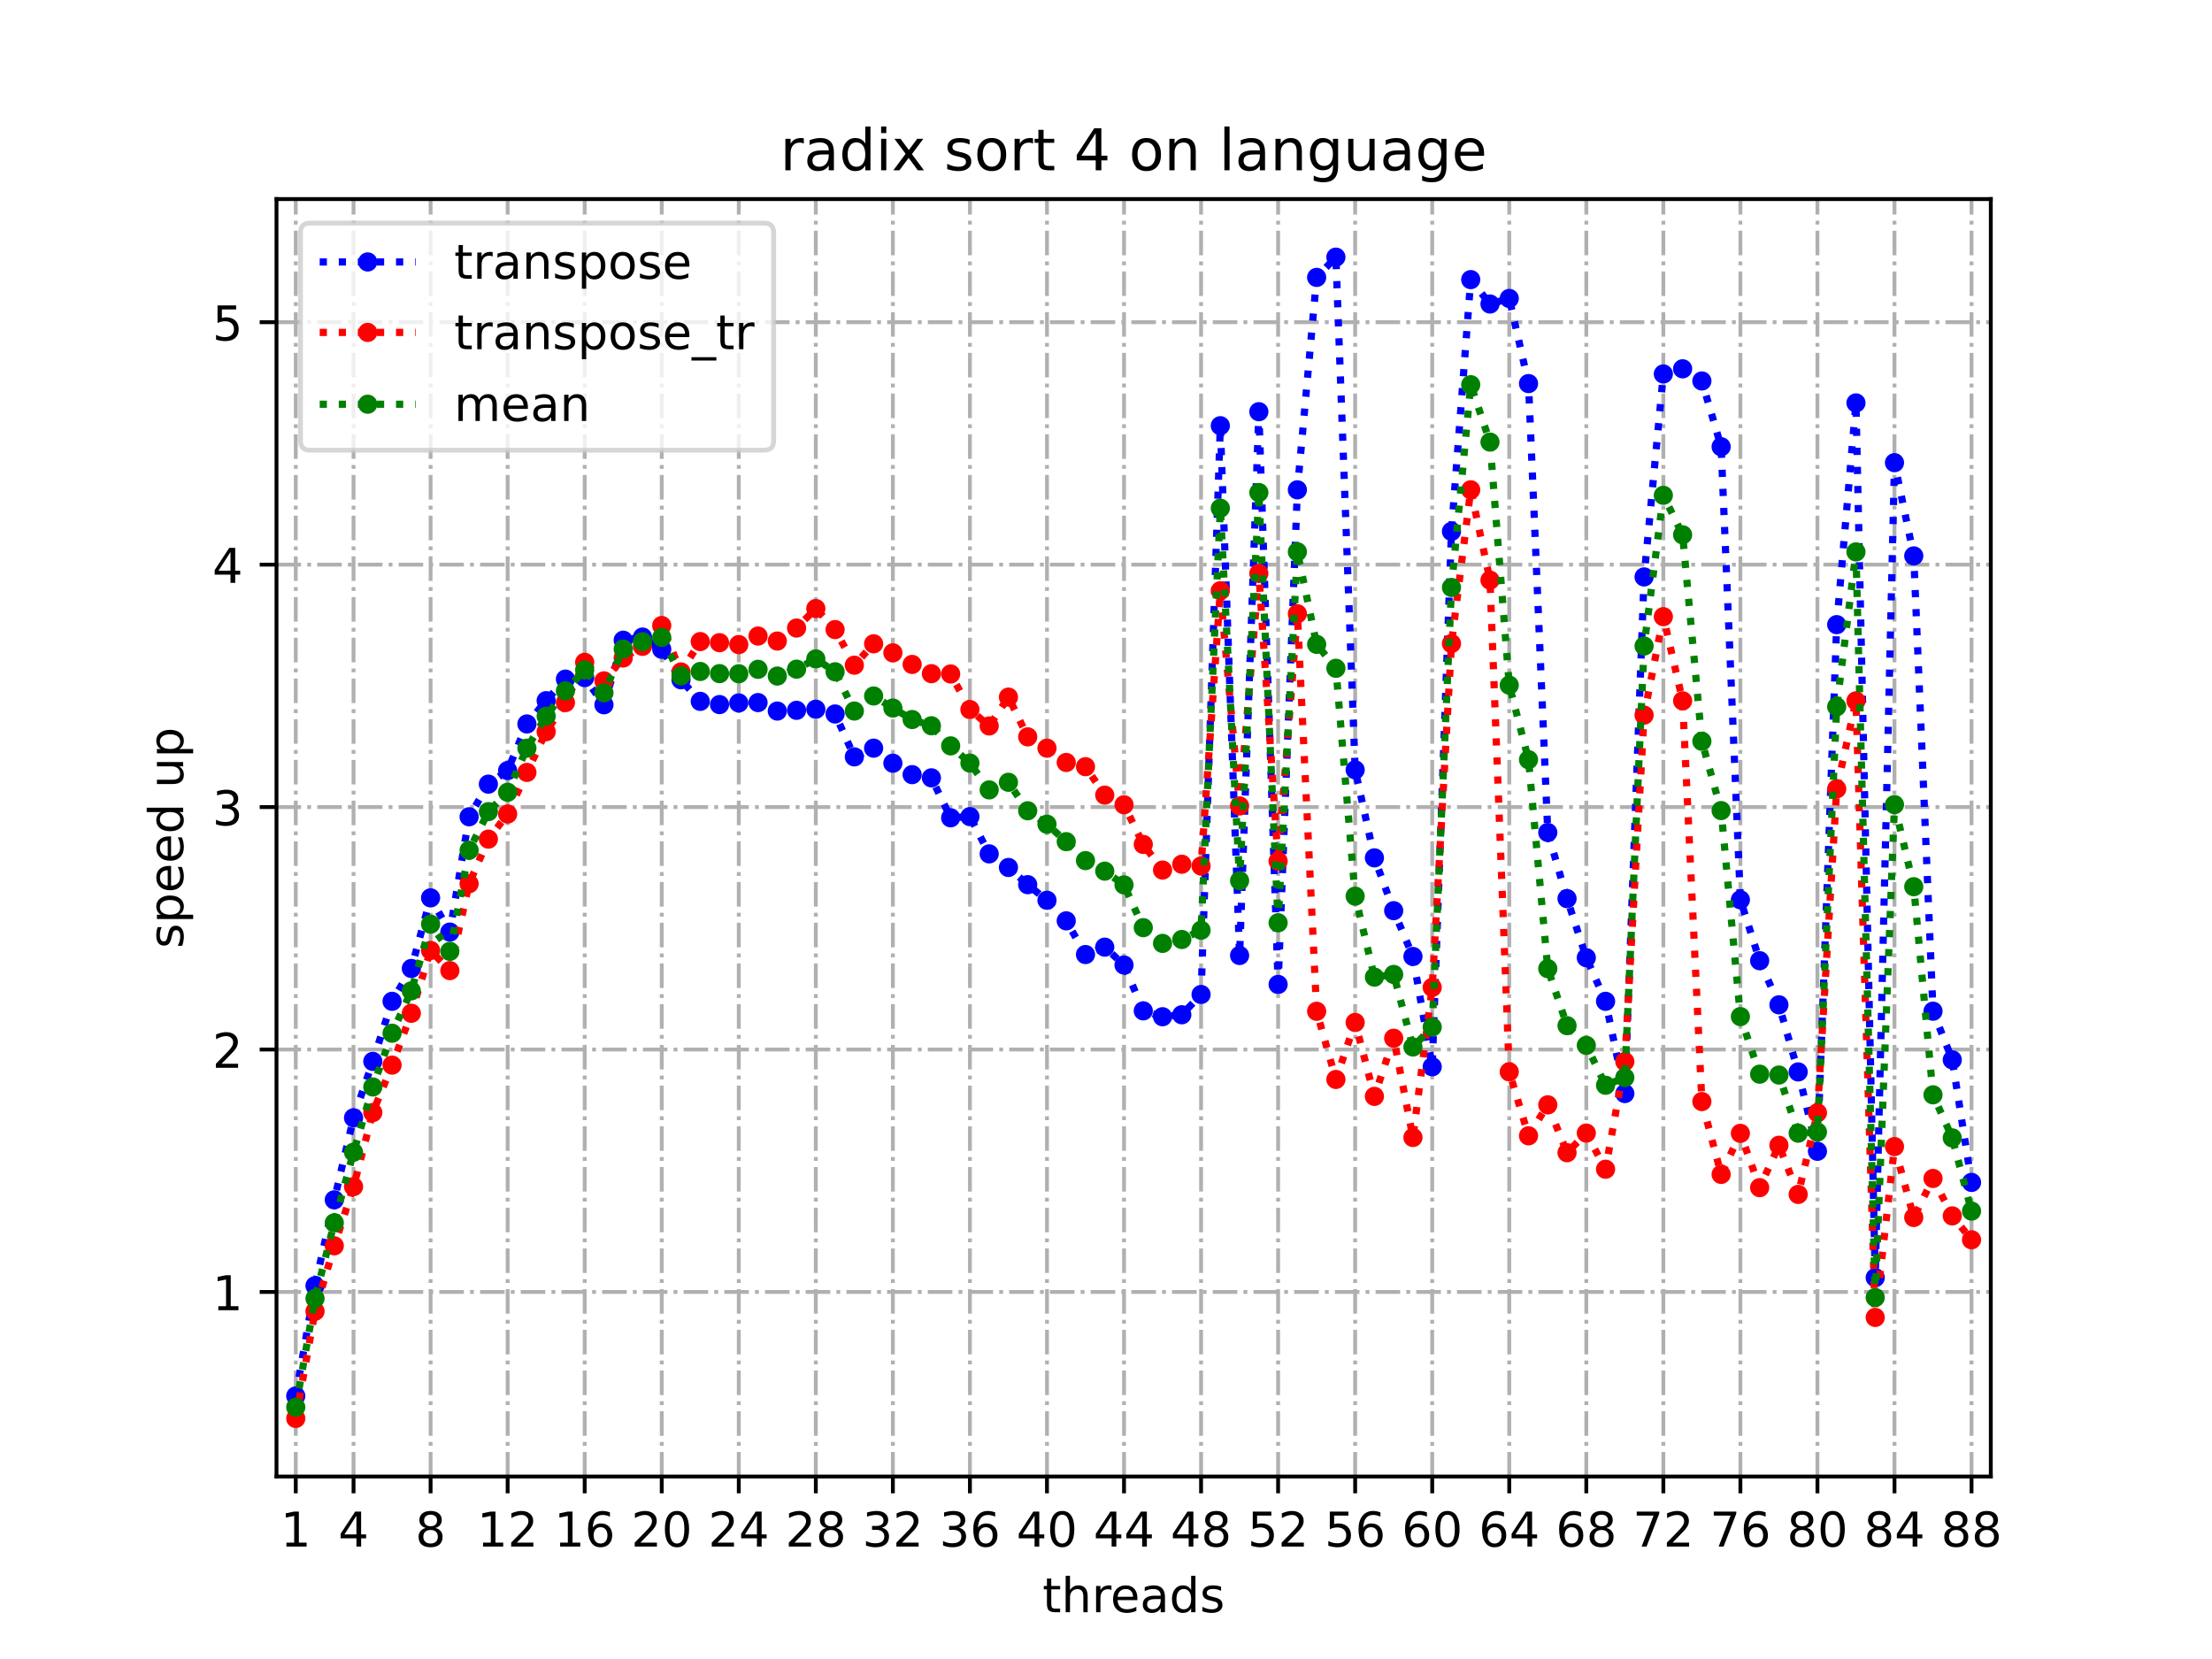 <?xml version="1.0" encoding="utf-8" standalone="no"?>
<!DOCTYPE svg PUBLIC "-//W3C//DTD SVG 1.1//EN"
  "http://www.w3.org/Graphics/SVG/1.1/DTD/svg11.dtd">
<!-- Created with matplotlib (https://matplotlib.org/) -->
<svg height="345.6pt" version="1.1" viewBox="0 0 460.8 345.6" width="460.8pt" xmlns="http://www.w3.org/2000/svg" xmlns:xlink="http://www.w3.org/1999/xlink">
 <defs>
  <style type="text/css">
*{stroke-linecap:butt;stroke-linejoin:round;}
  </style>
 </defs>
 <g id="figure_1">
  <g id="patch_1">
   <path d="M 0 345.6 
L 460.8 345.6 
L 460.8 0 
L 0 0 
z
" style="fill:#ffffff;"/>
  </g>
  <g id="axes_1">
   <g id="patch_2">
    <path d="M 57.6 307.584 
L 414.72 307.584 
L 414.72 41.472 
L 57.6 41.472 
z
" style="fill:#ffffff;"/>
   </g>
   <g id="matplotlib.axis_1">
    <g id="xtick_1">
     <g id="line2d_1">
      <path clip-path="url(#p4a806395bd)" d="M 61.613 307.584 
L 61.613 41.472 
" style="fill:none;stroke:#b0b0b0;stroke-dasharray:5.12,1.28,0.8,1.28;stroke-dashoffset:0;stroke-width:0.8;"/>
     </g>
     <g id="line2d_2">
      <defs>
       <path d="M 0 0 
L 0 3.5 
" id="m548eecb7c5" style="stroke:#000000;stroke-width:0.8;"/>
      </defs>
      <g>
       <use style="stroke:#000000;stroke-width:0.8;" x="61.613" xlink:href="#m548eecb7c5" y="307.584"/>
      </g>
     </g>
     <g id="text_1">
      <!-- 1 -->
      <defs>
       <path d="M 12.406 8.297 
L 28.516 8.297 
L 28.516 63.922 
L 10.984 60.406 
L 10.984 69.391 
L 28.422 72.906 
L 38.281 72.906 
L 38.281 8.297 
L 54.391 8.297 
L 54.391 0 
L 12.406 0 
z
" id="DejaVuSans-49"/>
      </defs>
      <g transform="translate(58.431 322.182)scale(0.1 -0.1)">
       <use xlink:href="#DejaVuSans-49"/>
      </g>
     </g>
    </g>
    <g id="xtick_2">
     <g id="line2d_3">
      <path clip-path="url(#p4a806395bd)" d="M 73.65 307.584 
L 73.65 41.472 
" style="fill:none;stroke:#b0b0b0;stroke-dasharray:5.12,1.28,0.8,1.28;stroke-dashoffset:0;stroke-width:0.8;"/>
     </g>
     <g id="line2d_4">
      <g>
       <use style="stroke:#000000;stroke-width:0.8;" x="73.65" xlink:href="#m548eecb7c5" y="307.584"/>
      </g>
     </g>
     <g id="text_2">
      <!-- 4 -->
      <defs>
       <path d="M 37.797 64.312 
L 12.891 25.391 
L 37.797 25.391 
z
M 35.203 72.906 
L 47.609 72.906 
L 47.609 25.391 
L 58.016 25.391 
L 58.016 17.188 
L 47.609 17.188 
L 47.609 0 
L 37.797 0 
L 37.797 17.188 
L 4.891 17.188 
L 4.891 26.703 
z
" id="DejaVuSans-52"/>
      </defs>
      <g transform="translate(70.469 322.182)scale(0.1 -0.1)">
       <use xlink:href="#DejaVuSans-52"/>
      </g>
     </g>
    </g>
    <g id="xtick_3">
     <g id="line2d_5">
      <path clip-path="url(#p4a806395bd)" d="M 89.701 307.584 
L 89.701 41.472 
" style="fill:none;stroke:#b0b0b0;stroke-dasharray:5.12,1.28,0.8,1.28;stroke-dashoffset:0;stroke-width:0.8;"/>
     </g>
     <g id="line2d_6">
      <g>
       <use style="stroke:#000000;stroke-width:0.8;" x="89.701" xlink:href="#m548eecb7c5" y="307.584"/>
      </g>
     </g>
     <g id="text_3">
      <!-- 8 -->
      <defs>
       <path d="M 31.781 34.625 
Q 24.75 34.625 20.719 30.859 
Q 16.703 27.094 16.703 20.516 
Q 16.703 13.922 20.719 10.156 
Q 24.75 6.391 31.781 6.391 
Q 38.812 6.391 42.859 10.172 
Q 46.922 13.969 46.922 20.516 
Q 46.922 27.094 42.891 30.859 
Q 38.875 34.625 31.781 34.625 
z
M 21.922 38.812 
Q 15.578 40.375 12.031 44.719 
Q 8.5 49.078 8.5 55.328 
Q 8.5 64.062 14.719 69.141 
Q 20.953 74.219 31.781 74.219 
Q 42.672 74.219 48.875 69.141 
Q 55.078 64.062 55.078 55.328 
Q 55.078 49.078 51.531 44.719 
Q 48 40.375 41.703 38.812 
Q 48.828 37.156 52.797 32.312 
Q 56.781 27.484 56.781 20.516 
Q 56.781 9.906 50.312 4.234 
Q 43.844 -1.422 31.781 -1.422 
Q 19.734 -1.422 13.25 4.234 
Q 6.781 9.906 6.781 20.516 
Q 6.781 27.484 10.781 32.312 
Q 14.797 37.156 21.922 38.812 
z
M 18.312 54.391 
Q 18.312 48.734 21.844 45.562 
Q 25.391 42.391 31.781 42.391 
Q 38.141 42.391 41.719 45.562 
Q 45.312 48.734 45.312 54.391 
Q 45.312 60.062 41.719 63.234 
Q 38.141 66.406 31.781 66.406 
Q 25.391 66.406 21.844 63.234 
Q 18.312 60.062 18.312 54.391 
z
" id="DejaVuSans-56"/>
      </defs>
      <g transform="translate(86.519 322.182)scale(0.1 -0.1)">
       <use xlink:href="#DejaVuSans-56"/>
      </g>
     </g>
    </g>
    <g id="xtick_4">
     <g id="line2d_7">
      <path clip-path="url(#p4a806395bd)" d="M 105.751 307.584 
L 105.751 41.472 
" style="fill:none;stroke:#b0b0b0;stroke-dasharray:5.12,1.28,0.8,1.28;stroke-dashoffset:0;stroke-width:0.8;"/>
     </g>
     <g id="line2d_8">
      <g>
       <use style="stroke:#000000;stroke-width:0.8;" x="105.751" xlink:href="#m548eecb7c5" y="307.584"/>
      </g>
     </g>
     <g id="text_4">
      <!-- 12 -->
      <defs>
       <path d="M 19.188 8.297 
L 53.609 8.297 
L 53.609 0 
L 7.328 0 
L 7.328 8.297 
Q 12.938 14.109 22.625 23.891 
Q 32.328 33.688 34.812 36.531 
Q 39.547 41.844 41.422 45.531 
Q 43.312 49.219 43.312 52.781 
Q 43.312 58.594 39.234 62.25 
Q 35.156 65.922 28.609 65.922 
Q 23.969 65.922 18.812 64.312 
Q 13.672 62.703 7.812 59.422 
L 7.812 69.391 
Q 13.766 71.781 18.938 73 
Q 24.125 74.219 28.422 74.219 
Q 39.75 74.219 46.484 68.547 
Q 53.219 62.891 53.219 53.422 
Q 53.219 48.922 51.531 44.891 
Q 49.859 40.875 45.406 35.406 
Q 44.188 33.984 37.641 27.219 
Q 31.109 20.453 19.188 8.297 
z
" id="DejaVuSans-50"/>
      </defs>
      <g transform="translate(99.389 322.182)scale(0.1 -0.1)">
       <use xlink:href="#DejaVuSans-49"/>
       <use x="63.623" xlink:href="#DejaVuSans-50"/>
      </g>
     </g>
    </g>
    <g id="xtick_5">
     <g id="line2d_9">
      <path clip-path="url(#p4a806395bd)" d="M 121.801 307.584 
L 121.801 41.472 
" style="fill:none;stroke:#b0b0b0;stroke-dasharray:5.12,1.28,0.8,1.28;stroke-dashoffset:0;stroke-width:0.8;"/>
     </g>
     <g id="line2d_10">
      <g>
       <use style="stroke:#000000;stroke-width:0.8;" x="121.801" xlink:href="#m548eecb7c5" y="307.584"/>
      </g>
     </g>
     <g id="text_5">
      <!-- 16 -->
      <defs>
       <path d="M 33.016 40.375 
Q 26.375 40.375 22.484 35.828 
Q 18.609 31.297 18.609 23.391 
Q 18.609 15.531 22.484 10.953 
Q 26.375 6.391 33.016 6.391 
Q 39.656 6.391 43.531 10.953 
Q 47.406 15.531 47.406 23.391 
Q 47.406 31.297 43.531 35.828 
Q 39.656 40.375 33.016 40.375 
z
M 52.594 71.297 
L 52.594 62.312 
Q 48.875 64.062 45.094 64.984 
Q 41.312 65.922 37.594 65.922 
Q 27.828 65.922 22.672 59.328 
Q 17.531 52.734 16.797 39.406 
Q 19.672 43.656 24.016 45.922 
Q 28.375 48.188 33.594 48.188 
Q 44.578 48.188 50.953 41.516 
Q 57.328 34.859 57.328 23.391 
Q 57.328 12.156 50.688 5.359 
Q 44.047 -1.422 33.016 -1.422 
Q 20.359 -1.422 13.672 8.266 
Q 6.984 17.969 6.984 36.375 
Q 6.984 53.656 15.188 63.938 
Q 23.391 74.219 37.203 74.219 
Q 40.922 74.219 44.703 73.484 
Q 48.484 72.75 52.594 71.297 
z
" id="DejaVuSans-54"/>
      </defs>
      <g transform="translate(115.439 322.182)scale(0.1 -0.1)">
       <use xlink:href="#DejaVuSans-49"/>
       <use x="63.623" xlink:href="#DejaVuSans-54"/>
      </g>
     </g>
    </g>
    <g id="xtick_6">
     <g id="line2d_11">
      <path clip-path="url(#p4a806395bd)" d="M 137.852 307.584 
L 137.852 41.472 
" style="fill:none;stroke:#b0b0b0;stroke-dasharray:5.12,1.28,0.8,1.28;stroke-dashoffset:0;stroke-width:0.8;"/>
     </g>
     <g id="line2d_12">
      <g>
       <use style="stroke:#000000;stroke-width:0.8;" x="137.852" xlink:href="#m548eecb7c5" y="307.584"/>
      </g>
     </g>
     <g id="text_6">
      <!-- 20 -->
      <defs>
       <path d="M 31.781 66.406 
Q 24.172 66.406 20.328 58.906 
Q 16.5 51.422 16.5 36.375 
Q 16.5 21.391 20.328 13.891 
Q 24.172 6.391 31.781 6.391 
Q 39.453 6.391 43.281 13.891 
Q 47.125 21.391 47.125 36.375 
Q 47.125 51.422 43.281 58.906 
Q 39.453 66.406 31.781 66.406 
z
M 31.781 74.219 
Q 44.047 74.219 50.516 64.516 
Q 56.984 54.828 56.984 36.375 
Q 56.984 17.969 50.516 8.266 
Q 44.047 -1.422 31.781 -1.422 
Q 19.531 -1.422 13.062 8.266 
Q 6.594 17.969 6.594 36.375 
Q 6.594 54.828 13.062 64.516 
Q 19.531 74.219 31.781 74.219 
z
" id="DejaVuSans-48"/>
      </defs>
      <g transform="translate(131.489 322.182)scale(0.1 -0.1)">
       <use xlink:href="#DejaVuSans-50"/>
       <use x="63.623" xlink:href="#DejaVuSans-48"/>
      </g>
     </g>
    </g>
    <g id="xtick_7">
     <g id="line2d_13">
      <path clip-path="url(#p4a806395bd)" d="M 153.902 307.584 
L 153.902 41.472 
" style="fill:none;stroke:#b0b0b0;stroke-dasharray:5.12,1.28,0.8,1.28;stroke-dashoffset:0;stroke-width:0.8;"/>
     </g>
     <g id="line2d_14">
      <g>
       <use style="stroke:#000000;stroke-width:0.8;" x="153.902" xlink:href="#m548eecb7c5" y="307.584"/>
      </g>
     </g>
     <g id="text_7">
      <!-- 24 -->
      <g transform="translate(147.54 322.182)scale(0.1 -0.1)">
       <use xlink:href="#DejaVuSans-50"/>
       <use x="63.623" xlink:href="#DejaVuSans-52"/>
      </g>
     </g>
    </g>
    <g id="xtick_8">
     <g id="line2d_15">
      <path clip-path="url(#p4a806395bd)" d="M 169.952 307.584 
L 169.952 41.472 
" style="fill:none;stroke:#b0b0b0;stroke-dasharray:5.12,1.28,0.8,1.28;stroke-dashoffset:0;stroke-width:0.8;"/>
     </g>
     <g id="line2d_16">
      <g>
       <use style="stroke:#000000;stroke-width:0.8;" x="169.952" xlink:href="#m548eecb7c5" y="307.584"/>
      </g>
     </g>
     <g id="text_8">
      <!-- 28 -->
      <g transform="translate(163.59 322.182)scale(0.1 -0.1)">
       <use xlink:href="#DejaVuSans-50"/>
       <use x="63.623" xlink:href="#DejaVuSans-56"/>
      </g>
     </g>
    </g>
    <g id="xtick_9">
     <g id="line2d_17">
      <path clip-path="url(#p4a806395bd)" d="M 186.003 307.584 
L 186.003 41.472 
" style="fill:none;stroke:#b0b0b0;stroke-dasharray:5.12,1.28,0.8,1.28;stroke-dashoffset:0;stroke-width:0.8;"/>
     </g>
     <g id="line2d_18">
      <g>
       <use style="stroke:#000000;stroke-width:0.8;" x="186.003" xlink:href="#m548eecb7c5" y="307.584"/>
      </g>
     </g>
     <g id="text_9">
      <!-- 32 -->
      <defs>
       <path d="M 40.578 39.312 
Q 47.656 37.797 51.625 33 
Q 55.609 28.219 55.609 21.188 
Q 55.609 10.406 48.188 4.484 
Q 40.766 -1.422 27.094 -1.422 
Q 22.516 -1.422 17.656 -0.516 
Q 12.797 0.391 7.625 2.203 
L 7.625 11.719 
Q 11.719 9.328 16.594 8.109 
Q 21.484 6.891 26.812 6.891 
Q 36.078 6.891 40.938 10.547 
Q 45.797 14.203 45.797 21.188 
Q 45.797 27.641 41.281 31.266 
Q 36.766 34.906 28.719 34.906 
L 20.219 34.906 
L 20.219 43.016 
L 29.109 43.016 
Q 36.375 43.016 40.234 45.922 
Q 44.094 48.828 44.094 54.297 
Q 44.094 59.906 40.109 62.906 
Q 36.141 65.922 28.719 65.922 
Q 24.656 65.922 20.016 65.031 
Q 15.375 64.156 9.812 62.312 
L 9.812 71.094 
Q 15.438 72.656 20.344 73.438 
Q 25.25 74.219 29.594 74.219 
Q 40.828 74.219 47.359 69.109 
Q 53.906 64.016 53.906 55.328 
Q 53.906 49.266 50.438 45.094 
Q 46.969 40.922 40.578 39.312 
z
" id="DejaVuSans-51"/>
      </defs>
      <g transform="translate(179.64 322.182)scale(0.1 -0.1)">
       <use xlink:href="#DejaVuSans-51"/>
       <use x="63.623" xlink:href="#DejaVuSans-50"/>
      </g>
     </g>
    </g>
    <g id="xtick_10">
     <g id="line2d_19">
      <path clip-path="url(#p4a806395bd)" d="M 202.053 307.584 
L 202.053 41.472 
" style="fill:none;stroke:#b0b0b0;stroke-dasharray:5.12,1.28,0.8,1.28;stroke-dashoffset:0;stroke-width:0.8;"/>
     </g>
     <g id="line2d_20">
      <g>
       <use style="stroke:#000000;stroke-width:0.8;" x="202.053" xlink:href="#m548eecb7c5" y="307.584"/>
      </g>
     </g>
     <g id="text_10">
      <!-- 36 -->
      <g transform="translate(195.691 322.182)scale(0.1 -0.1)">
       <use xlink:href="#DejaVuSans-51"/>
       <use x="63.623" xlink:href="#DejaVuSans-54"/>
      </g>
     </g>
    </g>
    <g id="xtick_11">
     <g id="line2d_21">
      <path clip-path="url(#p4a806395bd)" d="M 218.103 307.584 
L 218.103 41.472 
" style="fill:none;stroke:#b0b0b0;stroke-dasharray:5.12,1.28,0.8,1.28;stroke-dashoffset:0;stroke-width:0.8;"/>
     </g>
     <g id="line2d_22">
      <g>
       <use style="stroke:#000000;stroke-width:0.8;" x="218.103" xlink:href="#m548eecb7c5" y="307.584"/>
      </g>
     </g>
     <g id="text_11">
      <!-- 40 -->
      <g transform="translate(211.741 322.182)scale(0.1 -0.1)">
       <use xlink:href="#DejaVuSans-52"/>
       <use x="63.623" xlink:href="#DejaVuSans-48"/>
      </g>
     </g>
    </g>
    <g id="xtick_12">
     <g id="line2d_23">
      <path clip-path="url(#p4a806395bd)" d="M 234.154 307.584 
L 234.154 41.472 
" style="fill:none;stroke:#b0b0b0;stroke-dasharray:5.12,1.28,0.8,1.28;stroke-dashoffset:0;stroke-width:0.8;"/>
     </g>
     <g id="line2d_24">
      <g>
       <use style="stroke:#000000;stroke-width:0.8;" x="234.154" xlink:href="#m548eecb7c5" y="307.584"/>
      </g>
     </g>
     <g id="text_12">
      <!-- 44 -->
      <g transform="translate(227.791 322.182)scale(0.1 -0.1)">
       <use xlink:href="#DejaVuSans-52"/>
       <use x="63.623" xlink:href="#DejaVuSans-52"/>
      </g>
     </g>
    </g>
    <g id="xtick_13">
     <g id="line2d_25">
      <path clip-path="url(#p4a806395bd)" d="M 250.204 307.584 
L 250.204 41.472 
" style="fill:none;stroke:#b0b0b0;stroke-dasharray:5.12,1.28,0.8,1.28;stroke-dashoffset:0;stroke-width:0.8;"/>
     </g>
     <g id="line2d_26">
      <g>
       <use style="stroke:#000000;stroke-width:0.8;" x="250.204" xlink:href="#m548eecb7c5" y="307.584"/>
      </g>
     </g>
     <g id="text_13">
      <!-- 48 -->
      <g transform="translate(243.842 322.182)scale(0.1 -0.1)">
       <use xlink:href="#DejaVuSans-52"/>
       <use x="63.623" xlink:href="#DejaVuSans-56"/>
      </g>
     </g>
    </g>
    <g id="xtick_14">
     <g id="line2d_27">
      <path clip-path="url(#p4a806395bd)" d="M 266.254 307.584 
L 266.254 41.472 
" style="fill:none;stroke:#b0b0b0;stroke-dasharray:5.12,1.28,0.8,1.28;stroke-dashoffset:0;stroke-width:0.8;"/>
     </g>
     <g id="line2d_28">
      <g>
       <use style="stroke:#000000;stroke-width:0.8;" x="266.254" xlink:href="#m548eecb7c5" y="307.584"/>
      </g>
     </g>
     <g id="text_14">
      <!-- 52 -->
      <defs>
       <path d="M 10.797 72.906 
L 49.516 72.906 
L 49.516 64.594 
L 19.828 64.594 
L 19.828 46.734 
Q 21.969 47.469 24.109 47.828 
Q 26.266 48.188 28.422 48.188 
Q 40.625 48.188 47.75 41.5 
Q 54.891 34.812 54.891 23.391 
Q 54.891 11.625 47.562 5.094 
Q 40.234 -1.422 26.906 -1.422 
Q 22.312 -1.422 17.547 -0.641 
Q 12.797 0.141 7.719 1.703 
L 7.719 11.625 
Q 12.109 9.234 16.797 8.062 
Q 21.484 6.891 26.703 6.891 
Q 35.156 6.891 40.078 11.328 
Q 45.016 15.766 45.016 23.391 
Q 45.016 31 40.078 35.438 
Q 35.156 39.891 26.703 39.891 
Q 22.75 39.891 18.812 39.016 
Q 14.891 38.141 10.797 36.281 
z
" id="DejaVuSans-53"/>
      </defs>
      <g transform="translate(259.892 322.182)scale(0.1 -0.1)">
       <use xlink:href="#DejaVuSans-53"/>
       <use x="63.623" xlink:href="#DejaVuSans-50"/>
      </g>
     </g>
    </g>
    <g id="xtick_15">
     <g id="line2d_29">
      <path clip-path="url(#p4a806395bd)" d="M 282.305 307.584 
L 282.305 41.472 
" style="fill:none;stroke:#b0b0b0;stroke-dasharray:5.12,1.28,0.8,1.28;stroke-dashoffset:0;stroke-width:0.8;"/>
     </g>
     <g id="line2d_30">
      <g>
       <use style="stroke:#000000;stroke-width:0.8;" x="282.305" xlink:href="#m548eecb7c5" y="307.584"/>
      </g>
     </g>
     <g id="text_15">
      <!-- 56 -->
      <g transform="translate(275.942 322.182)scale(0.1 -0.1)">
       <use xlink:href="#DejaVuSans-53"/>
       <use x="63.623" xlink:href="#DejaVuSans-54"/>
      </g>
     </g>
    </g>
    <g id="xtick_16">
     <g id="line2d_31">
      <path clip-path="url(#p4a806395bd)" d="M 298.355 307.584 
L 298.355 41.472 
" style="fill:none;stroke:#b0b0b0;stroke-dasharray:5.12,1.28,0.8,1.28;stroke-dashoffset:0;stroke-width:0.8;"/>
     </g>
     <g id="line2d_32">
      <g>
       <use style="stroke:#000000;stroke-width:0.8;" x="298.355" xlink:href="#m548eecb7c5" y="307.584"/>
      </g>
     </g>
     <g id="text_16">
      <!-- 60 -->
      <g transform="translate(291.993 322.182)scale(0.1 -0.1)">
       <use xlink:href="#DejaVuSans-54"/>
       <use x="63.623" xlink:href="#DejaVuSans-48"/>
      </g>
     </g>
    </g>
    <g id="xtick_17">
     <g id="line2d_33">
      <path clip-path="url(#p4a806395bd)" d="M 314.405 307.584 
L 314.405 41.472 
" style="fill:none;stroke:#b0b0b0;stroke-dasharray:5.12,1.28,0.8,1.28;stroke-dashoffset:0;stroke-width:0.8;"/>
     </g>
     <g id="line2d_34">
      <g>
       <use style="stroke:#000000;stroke-width:0.8;" x="314.405" xlink:href="#m548eecb7c5" y="307.584"/>
      </g>
     </g>
     <g id="text_17">
      <!-- 64 -->
      <g transform="translate(308.043 322.182)scale(0.1 -0.1)">
       <use xlink:href="#DejaVuSans-54"/>
       <use x="63.623" xlink:href="#DejaVuSans-52"/>
      </g>
     </g>
    </g>
    <g id="xtick_18">
     <g id="line2d_35">
      <path clip-path="url(#p4a806395bd)" d="M 330.456 307.584 
L 330.456 41.472 
" style="fill:none;stroke:#b0b0b0;stroke-dasharray:5.12,1.28,0.8,1.28;stroke-dashoffset:0;stroke-width:0.8;"/>
     </g>
     <g id="line2d_36">
      <g>
       <use style="stroke:#000000;stroke-width:0.8;" x="330.456" xlink:href="#m548eecb7c5" y="307.584"/>
      </g>
     </g>
     <g id="text_18">
      <!-- 68 -->
      <g transform="translate(324.093 322.182)scale(0.1 -0.1)">
       <use xlink:href="#DejaVuSans-54"/>
       <use x="63.623" xlink:href="#DejaVuSans-56"/>
      </g>
     </g>
    </g>
    <g id="xtick_19">
     <g id="line2d_37">
      <path clip-path="url(#p4a806395bd)" d="M 346.506 307.584 
L 346.506 41.472 
" style="fill:none;stroke:#b0b0b0;stroke-dasharray:5.12,1.28,0.8,1.28;stroke-dashoffset:0;stroke-width:0.8;"/>
     </g>
     <g id="line2d_38">
      <g>
       <use style="stroke:#000000;stroke-width:0.8;" x="346.506" xlink:href="#m548eecb7c5" y="307.584"/>
      </g>
     </g>
     <g id="text_19">
      <!-- 72 -->
      <defs>
       <path d="M 8.203 72.906 
L 55.078 72.906 
L 55.078 68.703 
L 28.609 0 
L 18.312 0 
L 43.219 64.594 
L 8.203 64.594 
z
" id="DejaVuSans-55"/>
      </defs>
      <g transform="translate(340.144 322.182)scale(0.1 -0.1)">
       <use xlink:href="#DejaVuSans-55"/>
       <use x="63.623" xlink:href="#DejaVuSans-50"/>
      </g>
     </g>
    </g>
    <g id="xtick_20">
     <g id="line2d_39">
      <path clip-path="url(#p4a806395bd)" d="M 362.556 307.584 
L 362.556 41.472 
" style="fill:none;stroke:#b0b0b0;stroke-dasharray:5.12,1.28,0.8,1.28;stroke-dashoffset:0;stroke-width:0.8;"/>
     </g>
     <g id="line2d_40">
      <g>
       <use style="stroke:#000000;stroke-width:0.8;" x="362.556" xlink:href="#m548eecb7c5" y="307.584"/>
      </g>
     </g>
     <g id="text_20">
      <!-- 76 -->
      <g transform="translate(356.194 322.182)scale(0.1 -0.1)">
       <use xlink:href="#DejaVuSans-55"/>
       <use x="63.623" xlink:href="#DejaVuSans-54"/>
      </g>
     </g>
    </g>
    <g id="xtick_21">
     <g id="line2d_41">
      <path clip-path="url(#p4a806395bd)" d="M 378.607 307.584 
L 378.607 41.472 
" style="fill:none;stroke:#b0b0b0;stroke-dasharray:5.12,1.28,0.8,1.28;stroke-dashoffset:0;stroke-width:0.8;"/>
     </g>
     <g id="line2d_42">
      <g>
       <use style="stroke:#000000;stroke-width:0.8;" x="378.607" xlink:href="#m548eecb7c5" y="307.584"/>
      </g>
     </g>
     <g id="text_21">
      <!-- 80 -->
      <g transform="translate(372.244 322.182)scale(0.1 -0.1)">
       <use xlink:href="#DejaVuSans-56"/>
       <use x="63.623" xlink:href="#DejaVuSans-48"/>
      </g>
     </g>
    </g>
    <g id="xtick_22">
     <g id="line2d_43">
      <path clip-path="url(#p4a806395bd)" d="M 394.657 307.584 
L 394.657 41.472 
" style="fill:none;stroke:#b0b0b0;stroke-dasharray:5.12,1.28,0.8,1.28;stroke-dashoffset:0;stroke-width:0.8;"/>
     </g>
     <g id="line2d_44">
      <g>
       <use style="stroke:#000000;stroke-width:0.8;" x="394.657" xlink:href="#m548eecb7c5" y="307.584"/>
      </g>
     </g>
     <g id="text_22">
      <!-- 84 -->
      <g transform="translate(388.295 322.182)scale(0.1 -0.1)">
       <use xlink:href="#DejaVuSans-56"/>
       <use x="63.623" xlink:href="#DejaVuSans-52"/>
      </g>
     </g>
    </g>
    <g id="xtick_23">
     <g id="line2d_45">
      <path clip-path="url(#p4a806395bd)" d="M 410.707 307.584 
L 410.707 41.472 
" style="fill:none;stroke:#b0b0b0;stroke-dasharray:5.12,1.28,0.8,1.28;stroke-dashoffset:0;stroke-width:0.8;"/>
     </g>
     <g id="line2d_46">
      <g>
       <use style="stroke:#000000;stroke-width:0.8;" x="410.707" xlink:href="#m548eecb7c5" y="307.584"/>
      </g>
     </g>
     <g id="text_23">
      <!-- 88 -->
      <g transform="translate(404.345 322.182)scale(0.1 -0.1)">
       <use xlink:href="#DejaVuSans-56"/>
       <use x="63.623" xlink:href="#DejaVuSans-56"/>
      </g>
     </g>
    </g>
    <g id="text_24">
     <!-- threads -->
     <defs>
      <path d="M 18.312 70.219 
L 18.312 54.688 
L 36.812 54.688 
L 36.812 47.703 
L 18.312 47.703 
L 18.312 18.016 
Q 18.312 11.328 20.141 9.422 
Q 21.969 7.516 27.594 7.516 
L 36.812 7.516 
L 36.812 0 
L 27.594 0 
Q 17.188 0 13.234 3.875 
Q 9.281 7.766 9.281 18.016 
L 9.281 47.703 
L 2.688 47.703 
L 2.688 54.688 
L 9.281 54.688 
L 9.281 70.219 
z
" id="DejaVuSans-116"/>
      <path d="M 54.891 33.016 
L 54.891 0 
L 45.906 0 
L 45.906 32.719 
Q 45.906 40.484 42.875 44.328 
Q 39.844 48.188 33.797 48.188 
Q 26.516 48.188 22.312 43.547 
Q 18.109 38.922 18.109 30.906 
L 18.109 0 
L 9.078 0 
L 9.078 75.984 
L 18.109 75.984 
L 18.109 46.188 
Q 21.344 51.125 25.703 53.562 
Q 30.078 56 35.797 56 
Q 45.219 56 50.047 50.172 
Q 54.891 44.344 54.891 33.016 
z
" id="DejaVuSans-104"/>
      <path d="M 41.109 46.297 
Q 39.594 47.172 37.812 47.578 
Q 36.031 48 33.891 48 
Q 26.266 48 22.188 43.047 
Q 18.109 38.094 18.109 28.812 
L 18.109 0 
L 9.078 0 
L 9.078 54.688 
L 18.109 54.688 
L 18.109 46.188 
Q 20.953 51.172 25.484 53.578 
Q 30.031 56 36.531 56 
Q 37.453 56 38.578 55.875 
Q 39.703 55.766 41.062 55.516 
z
" id="DejaVuSans-114"/>
      <path d="M 56.203 29.594 
L 56.203 25.203 
L 14.891 25.203 
Q 15.484 15.922 20.484 11.062 
Q 25.484 6.203 34.422 6.203 
Q 39.594 6.203 44.453 7.469 
Q 49.312 8.734 54.109 11.281 
L 54.109 2.781 
Q 49.266 0.734 44.188 -0.344 
Q 39.109 -1.422 33.891 -1.422 
Q 20.797 -1.422 13.156 6.188 
Q 5.516 13.812 5.516 26.812 
Q 5.516 40.234 12.766 48.109 
Q 20.016 56 32.328 56 
Q 43.359 56 49.781 48.891 
Q 56.203 41.797 56.203 29.594 
z
M 47.219 32.234 
Q 47.125 39.594 43.094 43.984 
Q 39.062 48.391 32.422 48.391 
Q 24.906 48.391 20.391 44.141 
Q 15.875 39.891 15.188 32.172 
z
" id="DejaVuSans-101"/>
      <path d="M 34.281 27.484 
Q 23.391 27.484 19.188 25 
Q 14.984 22.516 14.984 16.5 
Q 14.984 11.719 18.141 8.906 
Q 21.297 6.109 26.703 6.109 
Q 34.188 6.109 38.703 11.406 
Q 43.219 16.703 43.219 25.484 
L 43.219 27.484 
z
M 52.203 31.203 
L 52.203 0 
L 43.219 0 
L 43.219 8.297 
Q 40.141 3.328 35.547 0.953 
Q 30.953 -1.422 24.312 -1.422 
Q 15.922 -1.422 10.953 3.297 
Q 6 8.016 6 15.922 
Q 6 25.141 12.172 29.828 
Q 18.359 34.516 30.609 34.516 
L 43.219 34.516 
L 43.219 35.406 
Q 43.219 41.609 39.141 45 
Q 35.062 48.391 27.688 48.391 
Q 23 48.391 18.547 47.266 
Q 14.109 46.141 10.016 43.891 
L 10.016 52.203 
Q 14.938 54.109 19.578 55.047 
Q 24.219 56 28.609 56 
Q 40.484 56 46.344 49.844 
Q 52.203 43.703 52.203 31.203 
z
" id="DejaVuSans-97"/>
      <path d="M 45.406 46.391 
L 45.406 75.984 
L 54.391 75.984 
L 54.391 0 
L 45.406 0 
L 45.406 8.203 
Q 42.578 3.328 38.25 0.953 
Q 33.938 -1.422 27.875 -1.422 
Q 17.969 -1.422 11.734 6.484 
Q 5.516 14.406 5.516 27.297 
Q 5.516 40.188 11.734 48.094 
Q 17.969 56 27.875 56 
Q 33.938 56 38.25 53.625 
Q 42.578 51.266 45.406 46.391 
z
M 14.797 27.297 
Q 14.797 17.391 18.875 11.75 
Q 22.953 6.109 30.078 6.109 
Q 37.203 6.109 41.297 11.75 
Q 45.406 17.391 45.406 27.297 
Q 45.406 37.203 41.297 42.844 
Q 37.203 48.484 30.078 48.484 
Q 22.953 48.484 18.875 42.844 
Q 14.797 37.203 14.797 27.297 
z
" id="DejaVuSans-100"/>
      <path d="M 44.281 53.078 
L 44.281 44.578 
Q 40.484 46.531 36.375 47.5 
Q 32.281 48.484 27.875 48.484 
Q 21.188 48.484 17.844 46.438 
Q 14.5 44.391 14.5 40.281 
Q 14.5 37.156 16.891 35.375 
Q 19.281 33.594 26.516 31.984 
L 29.594 31.297 
Q 39.156 29.25 43.188 25.516 
Q 47.219 21.781 47.219 15.094 
Q 47.219 7.469 41.188 3.016 
Q 35.156 -1.422 24.609 -1.422 
Q 20.219 -1.422 15.453 -0.562 
Q 10.688 0.297 5.422 2 
L 5.422 11.281 
Q 10.406 8.688 15.234 7.391 
Q 20.062 6.109 24.812 6.109 
Q 31.156 6.109 34.562 8.281 
Q 37.984 10.453 37.984 14.406 
Q 37.984 18.062 35.516 20.016 
Q 33.062 21.969 24.703 23.781 
L 21.578 24.516 
Q 13.234 26.266 9.516 29.906 
Q 5.812 33.547 5.812 39.891 
Q 5.812 47.609 11.281 51.797 
Q 16.75 56 26.812 56 
Q 31.781 56 36.172 55.266 
Q 40.578 54.547 44.281 53.078 
z
" id="DejaVuSans-115"/>
     </defs>
     <g transform="translate(217.169 335.861)scale(0.1 -0.1)">
      <use xlink:href="#DejaVuSans-116"/>
      <use x="39.209" xlink:href="#DejaVuSans-104"/>
      <use x="102.588" xlink:href="#DejaVuSans-114"/>
      <use x="141.451" xlink:href="#DejaVuSans-101"/>
      <use x="202.975" xlink:href="#DejaVuSans-97"/>
      <use x="264.254" xlink:href="#DejaVuSans-100"/>
      <use x="327.73" xlink:href="#DejaVuSans-115"/>
     </g>
    </g>
   </g>
   <g id="matplotlib.axis_2">
    <g id="ytick_1">
     <g id="line2d_47">
      <path clip-path="url(#p4a806395bd)" d="M 57.6 269.14 
L 414.72 269.14 
" style="fill:none;stroke:#b0b0b0;stroke-dasharray:5.12,1.28,0.8,1.28;stroke-dashoffset:0;stroke-width:0.8;"/>
     </g>
     <g id="line2d_48">
      <defs>
       <path d="M 0 0 
L -3.5 0 
" id="m4750f13a5f" style="stroke:#000000;stroke-width:0.8;"/>
      </defs>
      <g>
       <use style="stroke:#000000;stroke-width:0.8;" x="57.6" xlink:href="#m4750f13a5f" y="269.14"/>
      </g>
     </g>
     <g id="text_25">
      <!-- 1 -->
      <g transform="translate(44.237 272.94)scale(0.1 -0.1)">
       <use xlink:href="#DejaVuSans-49"/>
      </g>
     </g>
    </g>
    <g id="ytick_2">
     <g id="line2d_49">
      <path clip-path="url(#p4a806395bd)" d="M 57.6 218.635 
L 414.72 218.635 
" style="fill:none;stroke:#b0b0b0;stroke-dasharray:5.12,1.28,0.8,1.28;stroke-dashoffset:0;stroke-width:0.8;"/>
     </g>
     <g id="line2d_50">
      <g>
       <use style="stroke:#000000;stroke-width:0.8;" x="57.6" xlink:href="#m4750f13a5f" y="218.635"/>
      </g>
     </g>
     <g id="text_26">
      <!-- 2 -->
      <g transform="translate(44.237 222.434)scale(0.1 -0.1)">
       <use xlink:href="#DejaVuSans-50"/>
      </g>
     </g>
    </g>
    <g id="ytick_3">
     <g id="line2d_51">
      <path clip-path="url(#p4a806395bd)" d="M 57.6 168.129 
L 414.72 168.129 
" style="fill:none;stroke:#b0b0b0;stroke-dasharray:5.12,1.28,0.8,1.28;stroke-dashoffset:0;stroke-width:0.8;"/>
     </g>
     <g id="line2d_52">
      <g>
       <use style="stroke:#000000;stroke-width:0.8;" x="57.6" xlink:href="#m4750f13a5f" y="168.129"/>
      </g>
     </g>
     <g id="text_27">
      <!-- 3 -->
      <g transform="translate(44.237 171.928)scale(0.1 -0.1)">
       <use xlink:href="#DejaVuSans-51"/>
      </g>
     </g>
    </g>
    <g id="ytick_4">
     <g id="line2d_53">
      <path clip-path="url(#p4a806395bd)" d="M 57.6 117.624 
L 414.72 117.624 
" style="fill:none;stroke:#b0b0b0;stroke-dasharray:5.12,1.28,0.8,1.28;stroke-dashoffset:0;stroke-width:0.8;"/>
     </g>
     <g id="line2d_54">
      <g>
       <use style="stroke:#000000;stroke-width:0.8;" x="57.6" xlink:href="#m4750f13a5f" y="117.624"/>
      </g>
     </g>
     <g id="text_28">
      <!-- 4 -->
      <g transform="translate(44.237 121.423)scale(0.1 -0.1)">
       <use xlink:href="#DejaVuSans-52"/>
      </g>
     </g>
    </g>
    <g id="ytick_5">
     <g id="line2d_55">
      <path clip-path="url(#p4a806395bd)" d="M 57.6 67.118 
L 414.72 67.118 
" style="fill:none;stroke:#b0b0b0;stroke-dasharray:5.12,1.28,0.8,1.28;stroke-dashoffset:0;stroke-width:0.8;"/>
     </g>
     <g id="line2d_56">
      <g>
       <use style="stroke:#000000;stroke-width:0.8;" x="57.6" xlink:href="#m4750f13a5f" y="67.118"/>
      </g>
     </g>
     <g id="text_29">
      <!-- 5 -->
      <g transform="translate(44.237 70.917)scale(0.1 -0.1)">
       <use xlink:href="#DejaVuSans-53"/>
      </g>
     </g>
    </g>
    <g id="text_30">
     <!-- speed up -->
     <defs>
      <path d="M 18.109 8.203 
L 18.109 -20.797 
L 9.078 -20.797 
L 9.078 54.688 
L 18.109 54.688 
L 18.109 46.391 
Q 20.953 51.266 25.266 53.625 
Q 29.594 56 35.594 56 
Q 45.562 56 51.781 48.094 
Q 58.016 40.188 58.016 27.297 
Q 58.016 14.406 51.781 6.484 
Q 45.562 -1.422 35.594 -1.422 
Q 29.594 -1.422 25.266 0.953 
Q 20.953 3.328 18.109 8.203 
z
M 48.688 27.297 
Q 48.688 37.203 44.609 42.844 
Q 40.531 48.484 33.406 48.484 
Q 26.266 48.484 22.188 42.844 
Q 18.109 37.203 18.109 27.297 
Q 18.109 17.391 22.188 11.75 
Q 26.266 6.109 33.406 6.109 
Q 40.531 6.109 44.609 11.75 
Q 48.688 17.391 48.688 27.297 
z
" id="DejaVuSans-112"/>
      <path id="DejaVuSans-32"/>
      <path d="M 8.5 21.578 
L 8.5 54.688 
L 17.484 54.688 
L 17.484 21.922 
Q 17.484 14.156 20.5 10.266 
Q 23.531 6.391 29.594 6.391 
Q 36.859 6.391 41.078 11.031 
Q 45.312 15.672 45.312 23.688 
L 45.312 54.688 
L 54.297 54.688 
L 54.297 0 
L 45.312 0 
L 45.312 8.406 
Q 42.047 3.422 37.719 1 
Q 33.406 -1.422 27.688 -1.422 
Q 18.266 -1.422 13.375 4.438 
Q 8.5 10.297 8.5 21.578 
z
M 31.109 56 
z
" id="DejaVuSans-117"/>
     </defs>
     <g transform="translate(38.158 197.566)rotate(-90)scale(0.1 -0.1)">
      <use xlink:href="#DejaVuSans-115"/>
      <use x="52.1" xlink:href="#DejaVuSans-112"/>
      <use x="115.576" xlink:href="#DejaVuSans-101"/>
      <use x="177.1" xlink:href="#DejaVuSans-101"/>
      <use x="238.623" xlink:href="#DejaVuSans-100"/>
      <use x="302.1" xlink:href="#DejaVuSans-32"/>
      <use x="333.887" xlink:href="#DejaVuSans-117"/>
      <use x="397.266" xlink:href="#DejaVuSans-112"/>
     </g>
    </g>
   </g>
   <g id="line2d_57">
    <path clip-path="url(#p4a806395bd)" d="M 61.613 290.805 
L 65.625 267.841 
L 69.638 249.946 
L 73.65 232.864 
L 77.663 221.105 
L 81.676 208.594 
L 85.688 201.75 
L 89.701 187.042 
L 93.713 194.168 
L 97.726 170.146 
L 101.738 163.352 
L 105.751 160.519 
L 109.764 150.816 
L 113.776 145.963 
L 117.789 141.469 
L 121.801 141.161 
L 125.814 146.818 
L 129.827 133.371 
L 133.839 132.714 
L 137.852 135.255 
L 141.864 141.61 
L 145.877 146.106 
L 149.889 146.776 
L 153.902 146.434 
L 157.915 146.358 
L 161.927 148.126 
L 165.94 147.973 
L 169.952 147.743 
L 173.965 148.736 
L 177.978 157.672 
L 181.99 155.857 
L 186.003 158.992 
L 190.015 161.373 
L 194.028 162.039 
L 198.04 170.362 
L 202.053 170.115 
L 206.066 177.878 
L 210.078 180.711 
L 214.091 184.294 
L 218.103 187.544 
L 222.116 191.829 
L 226.129 198.849 
L 230.141 197.309 
L 234.154 201.033 
L 238.166 210.583 
L 242.179 211.802 
L 246.191 211.394 
L 250.204 207.173 
L 254.217 88.685 
L 258.229 199.046 
L 262.242 85.766 
L 266.254 205.075 
L 270.267 102.041 
L 274.28 57.788 
L 278.292 53.568 
L 282.305 160.375 
L 286.317 178.709 
L 290.33 189.711 
L 294.342 199.252 
L 298.355 222.226 
L 302.368 110.698 
L 306.38 58.25 
L 310.393 63.33 
L 314.405 62.174 
L 318.418 79.907 
L 322.431 173.418 
L 326.443 187.199 
L 330.456 199.507 
L 334.468 208.592 
L 338.481 227.808 
L 342.493 120.186 
L 346.506 77.903 
L 350.519 76.831 
L 354.531 79.364 
L 358.544 93.067 
L 362.556 187.45 
L 366.569 200.13 
L 370.582 209.323 
L 374.594 223.301 
L 378.607 239.834 
L 382.619 130.125 
L 386.632 83.936 
L 390.644 266.152 
L 394.657 96.385 
L 398.67 115.806 
L 402.682 210.651 
L 406.695 220.786 
L 410.707 246.318 
" style="fill:none;stroke:#0000ff;stroke-dasharray:1.5,2.475;stroke-dashoffset:0;stroke-width:1.5;"/>
    <defs>
     <path d="M 0 1.5 
C 0.398 1.5 0.779 1.342 1.061 1.061 
C 1.342 0.779 1.5 0.398 1.5 0 
C 1.5 -0.398 1.342 -0.779 1.061 -1.061 
C 0.779 -1.342 0.398 -1.5 0 -1.5 
C -0.398 -1.5 -0.779 -1.342 -1.061 -1.061 
C -1.342 -0.779 -1.5 -0.398 -1.5 0 
C -1.5 0.398 -1.342 0.779 -1.061 1.061 
C -0.779 1.342 -0.398 1.5 0 1.5 
z
" id="mae31579532" style="stroke:#0000ff;"/>
    </defs>
    <g clip-path="url(#p4a806395bd)">
     <use style="fill:#0000ff;stroke:#0000ff;" x="61.613" xlink:href="#mae31579532" y="290.805"/>
     <use style="fill:#0000ff;stroke:#0000ff;" x="65.625" xlink:href="#mae31579532" y="267.841"/>
     <use style="fill:#0000ff;stroke:#0000ff;" x="69.638" xlink:href="#mae31579532" y="249.946"/>
     <use style="fill:#0000ff;stroke:#0000ff;" x="73.65" xlink:href="#mae31579532" y="232.864"/>
     <use style="fill:#0000ff;stroke:#0000ff;" x="77.663" xlink:href="#mae31579532" y="221.105"/>
     <use style="fill:#0000ff;stroke:#0000ff;" x="81.676" xlink:href="#mae31579532" y="208.594"/>
     <use style="fill:#0000ff;stroke:#0000ff;" x="85.688" xlink:href="#mae31579532" y="201.75"/>
     <use style="fill:#0000ff;stroke:#0000ff;" x="89.701" xlink:href="#mae31579532" y="187.042"/>
     <use style="fill:#0000ff;stroke:#0000ff;" x="93.713" xlink:href="#mae31579532" y="194.168"/>
     <use style="fill:#0000ff;stroke:#0000ff;" x="97.726" xlink:href="#mae31579532" y="170.146"/>
     <use style="fill:#0000ff;stroke:#0000ff;" x="101.738" xlink:href="#mae31579532" y="163.352"/>
     <use style="fill:#0000ff;stroke:#0000ff;" x="105.751" xlink:href="#mae31579532" y="160.519"/>
     <use style="fill:#0000ff;stroke:#0000ff;" x="109.764" xlink:href="#mae31579532" y="150.816"/>
     <use style="fill:#0000ff;stroke:#0000ff;" x="113.776" xlink:href="#mae31579532" y="145.963"/>
     <use style="fill:#0000ff;stroke:#0000ff;" x="117.789" xlink:href="#mae31579532" y="141.469"/>
     <use style="fill:#0000ff;stroke:#0000ff;" x="121.801" xlink:href="#mae31579532" y="141.161"/>
     <use style="fill:#0000ff;stroke:#0000ff;" x="125.814" xlink:href="#mae31579532" y="146.818"/>
     <use style="fill:#0000ff;stroke:#0000ff;" x="129.827" xlink:href="#mae31579532" y="133.371"/>
     <use style="fill:#0000ff;stroke:#0000ff;" x="133.839" xlink:href="#mae31579532" y="132.714"/>
     <use style="fill:#0000ff;stroke:#0000ff;" x="137.852" xlink:href="#mae31579532" y="135.255"/>
     <use style="fill:#0000ff;stroke:#0000ff;" x="141.864" xlink:href="#mae31579532" y="141.61"/>
     <use style="fill:#0000ff;stroke:#0000ff;" x="145.877" xlink:href="#mae31579532" y="146.106"/>
     <use style="fill:#0000ff;stroke:#0000ff;" x="149.889" xlink:href="#mae31579532" y="146.776"/>
     <use style="fill:#0000ff;stroke:#0000ff;" x="153.902" xlink:href="#mae31579532" y="146.434"/>
     <use style="fill:#0000ff;stroke:#0000ff;" x="157.915" xlink:href="#mae31579532" y="146.358"/>
     <use style="fill:#0000ff;stroke:#0000ff;" x="161.927" xlink:href="#mae31579532" y="148.126"/>
     <use style="fill:#0000ff;stroke:#0000ff;" x="165.94" xlink:href="#mae31579532" y="147.973"/>
     <use style="fill:#0000ff;stroke:#0000ff;" x="169.952" xlink:href="#mae31579532" y="147.743"/>
     <use style="fill:#0000ff;stroke:#0000ff;" x="173.965" xlink:href="#mae31579532" y="148.736"/>
     <use style="fill:#0000ff;stroke:#0000ff;" x="177.978" xlink:href="#mae31579532" y="157.672"/>
     <use style="fill:#0000ff;stroke:#0000ff;" x="181.99" xlink:href="#mae31579532" y="155.857"/>
     <use style="fill:#0000ff;stroke:#0000ff;" x="186.003" xlink:href="#mae31579532" y="158.992"/>
     <use style="fill:#0000ff;stroke:#0000ff;" x="190.015" xlink:href="#mae31579532" y="161.373"/>
     <use style="fill:#0000ff;stroke:#0000ff;" x="194.028" xlink:href="#mae31579532" y="162.039"/>
     <use style="fill:#0000ff;stroke:#0000ff;" x="198.04" xlink:href="#mae31579532" y="170.362"/>
     <use style="fill:#0000ff;stroke:#0000ff;" x="202.053" xlink:href="#mae31579532" y="170.115"/>
     <use style="fill:#0000ff;stroke:#0000ff;" x="206.066" xlink:href="#mae31579532" y="177.878"/>
     <use style="fill:#0000ff;stroke:#0000ff;" x="210.078" xlink:href="#mae31579532" y="180.711"/>
     <use style="fill:#0000ff;stroke:#0000ff;" x="214.091" xlink:href="#mae31579532" y="184.294"/>
     <use style="fill:#0000ff;stroke:#0000ff;" x="218.103" xlink:href="#mae31579532" y="187.544"/>
     <use style="fill:#0000ff;stroke:#0000ff;" x="222.116" xlink:href="#mae31579532" y="191.829"/>
     <use style="fill:#0000ff;stroke:#0000ff;" x="226.129" xlink:href="#mae31579532" y="198.849"/>
     <use style="fill:#0000ff;stroke:#0000ff;" x="230.141" xlink:href="#mae31579532" y="197.309"/>
     <use style="fill:#0000ff;stroke:#0000ff;" x="234.154" xlink:href="#mae31579532" y="201.033"/>
     <use style="fill:#0000ff;stroke:#0000ff;" x="238.166" xlink:href="#mae31579532" y="210.583"/>
     <use style="fill:#0000ff;stroke:#0000ff;" x="242.179" xlink:href="#mae31579532" y="211.802"/>
     <use style="fill:#0000ff;stroke:#0000ff;" x="246.191" xlink:href="#mae31579532" y="211.394"/>
     <use style="fill:#0000ff;stroke:#0000ff;" x="250.204" xlink:href="#mae31579532" y="207.173"/>
     <use style="fill:#0000ff;stroke:#0000ff;" x="254.217" xlink:href="#mae31579532" y="88.685"/>
     <use style="fill:#0000ff;stroke:#0000ff;" x="258.229" xlink:href="#mae31579532" y="199.046"/>
     <use style="fill:#0000ff;stroke:#0000ff;" x="262.242" xlink:href="#mae31579532" y="85.766"/>
     <use style="fill:#0000ff;stroke:#0000ff;" x="266.254" xlink:href="#mae31579532" y="205.075"/>
     <use style="fill:#0000ff;stroke:#0000ff;" x="270.267" xlink:href="#mae31579532" y="102.041"/>
     <use style="fill:#0000ff;stroke:#0000ff;" x="274.28" xlink:href="#mae31579532" y="57.788"/>
     <use style="fill:#0000ff;stroke:#0000ff;" x="278.292" xlink:href="#mae31579532" y="53.568"/>
     <use style="fill:#0000ff;stroke:#0000ff;" x="282.305" xlink:href="#mae31579532" y="160.375"/>
     <use style="fill:#0000ff;stroke:#0000ff;" x="286.317" xlink:href="#mae31579532" y="178.709"/>
     <use style="fill:#0000ff;stroke:#0000ff;" x="290.33" xlink:href="#mae31579532" y="189.711"/>
     <use style="fill:#0000ff;stroke:#0000ff;" x="294.342" xlink:href="#mae31579532" y="199.252"/>
     <use style="fill:#0000ff;stroke:#0000ff;" x="298.355" xlink:href="#mae31579532" y="222.226"/>
     <use style="fill:#0000ff;stroke:#0000ff;" x="302.368" xlink:href="#mae31579532" y="110.698"/>
     <use style="fill:#0000ff;stroke:#0000ff;" x="306.38" xlink:href="#mae31579532" y="58.25"/>
     <use style="fill:#0000ff;stroke:#0000ff;" x="310.393" xlink:href="#mae31579532" y="63.33"/>
     <use style="fill:#0000ff;stroke:#0000ff;" x="314.405" xlink:href="#mae31579532" y="62.174"/>
     <use style="fill:#0000ff;stroke:#0000ff;" x="318.418" xlink:href="#mae31579532" y="79.907"/>
     <use style="fill:#0000ff;stroke:#0000ff;" x="322.431" xlink:href="#mae31579532" y="173.418"/>
     <use style="fill:#0000ff;stroke:#0000ff;" x="326.443" xlink:href="#mae31579532" y="187.199"/>
     <use style="fill:#0000ff;stroke:#0000ff;" x="330.456" xlink:href="#mae31579532" y="199.507"/>
     <use style="fill:#0000ff;stroke:#0000ff;" x="334.468" xlink:href="#mae31579532" y="208.592"/>
     <use style="fill:#0000ff;stroke:#0000ff;" x="338.481" xlink:href="#mae31579532" y="227.808"/>
     <use style="fill:#0000ff;stroke:#0000ff;" x="342.493" xlink:href="#mae31579532" y="120.186"/>
     <use style="fill:#0000ff;stroke:#0000ff;" x="346.506" xlink:href="#mae31579532" y="77.903"/>
     <use style="fill:#0000ff;stroke:#0000ff;" x="350.519" xlink:href="#mae31579532" y="76.831"/>
     <use style="fill:#0000ff;stroke:#0000ff;" x="354.531" xlink:href="#mae31579532" y="79.364"/>
     <use style="fill:#0000ff;stroke:#0000ff;" x="358.544" xlink:href="#mae31579532" y="93.067"/>
     <use style="fill:#0000ff;stroke:#0000ff;" x="362.556" xlink:href="#mae31579532" y="187.45"/>
     <use style="fill:#0000ff;stroke:#0000ff;" x="366.569" xlink:href="#mae31579532" y="200.13"/>
     <use style="fill:#0000ff;stroke:#0000ff;" x="370.582" xlink:href="#mae31579532" y="209.323"/>
     <use style="fill:#0000ff;stroke:#0000ff;" x="374.594" xlink:href="#mae31579532" y="223.301"/>
     <use style="fill:#0000ff;stroke:#0000ff;" x="378.607" xlink:href="#mae31579532" y="239.834"/>
     <use style="fill:#0000ff;stroke:#0000ff;" x="382.619" xlink:href="#mae31579532" y="130.125"/>
     <use style="fill:#0000ff;stroke:#0000ff;" x="386.632" xlink:href="#mae31579532" y="83.936"/>
     <use style="fill:#0000ff;stroke:#0000ff;" x="390.644" xlink:href="#mae31579532" y="266.152"/>
     <use style="fill:#0000ff;stroke:#0000ff;" x="394.657" xlink:href="#mae31579532" y="96.385"/>
     <use style="fill:#0000ff;stroke:#0000ff;" x="398.67" xlink:href="#mae31579532" y="115.806"/>
     <use style="fill:#0000ff;stroke:#0000ff;" x="402.682" xlink:href="#mae31579532" y="210.651"/>
     <use style="fill:#0000ff;stroke:#0000ff;" x="406.695" xlink:href="#mae31579532" y="220.786"/>
     <use style="fill:#0000ff;stroke:#0000ff;" x="410.707" xlink:href="#mae31579532" y="246.318"/>
    </g>
   </g>
   <g id="line2d_58">
    <path clip-path="url(#p4a806395bd)" d="M 61.613 295.488 
L 65.625 273.165 
L 69.638 259.525 
L 73.65 247.198 
L 77.663 231.763 
L 81.676 221.882 
L 85.688 211.08 
L 89.701 197.999 
L 93.713 202.195 
L 97.726 184.095 
L 101.738 174.805 
L 105.751 169.577 
L 109.764 160.906 
L 113.776 152.421 
L 117.789 146.365 
L 121.801 137.974 
L 125.814 141.836 
L 129.827 137.065 
L 133.839 134.642 
L 137.852 130.304 
L 141.864 139.983 
L 145.877 133.653 
L 149.889 133.882 
L 153.902 134.278 
L 157.915 132.501 
L 161.927 133.542 
L 165.94 130.831 
L 169.952 126.772 
L 173.965 131.153 
L 177.978 138.572 
L 181.99 134.115 
L 186.003 135.999 
L 190.015 138.413 
L 194.028 140.34 
L 198.04 140.398 
L 202.053 147.813 
L 206.066 151.228 
L 210.078 145.221 
L 214.091 153.502 
L 218.103 155.86 
L 222.116 158.837 
L 226.129 159.716 
L 230.141 165.643 
L 234.154 167.65 
L 238.166 175.912 
L 242.179 181.249 
L 246.191 180.034 
L 250.204 180.398 
L 254.217 123.058 
L 258.229 167.893 
L 262.242 119.454 
L 266.254 179.404 
L 270.267 127.86 
L 274.28 210.671 
L 278.292 224.868 
L 282.305 213 
L 286.317 228.395 
L 290.33 216.284 
L 294.342 236.96 
L 298.355 205.696 
L 302.368 134.066 
L 306.38 102.038 
L 310.393 120.857 
L 314.405 223.289 
L 318.418 236.608 
L 322.431 230.157 
L 326.443 240.129 
L 330.456 236.043 
L 334.468 243.572 
L 338.481 221.14 
L 342.493 148.973 
L 346.506 128.464 
L 350.519 145.993 
L 354.531 229.473 
L 358.544 244.65 
L 362.556 236.099 
L 366.569 247.407 
L 370.582 238.582 
L 374.594 248.821 
L 378.607 231.81 
L 382.619 164.334 
L 386.632 146.007 
L 390.644 274.446 
L 394.657 238.856 
L 398.67 253.626 
L 402.682 245.496 
L 406.695 253.296 
L 410.707 258.271 
" style="fill:none;stroke:#ff0000;stroke-dasharray:1.5,2.475;stroke-dashoffset:0;stroke-width:1.5;"/>
    <defs>
     <path d="M 0 1.5 
C 0.398 1.5 0.779 1.342 1.061 1.061 
C 1.342 0.779 1.5 0.398 1.5 0 
C 1.5 -0.398 1.342 -0.779 1.061 -1.061 
C 0.779 -1.342 0.398 -1.5 0 -1.5 
C -0.398 -1.5 -0.779 -1.342 -1.061 -1.061 
C -1.342 -0.779 -1.5 -0.398 -1.5 0 
C -1.5 0.398 -1.342 0.779 -1.061 1.061 
C -0.779 1.342 -0.398 1.5 0 1.5 
z
" id="m326b337614" style="stroke:#ff0000;"/>
    </defs>
    <g clip-path="url(#p4a806395bd)">
     <use style="fill:#ff0000;stroke:#ff0000;" x="61.613" xlink:href="#m326b337614" y="295.488"/>
     <use style="fill:#ff0000;stroke:#ff0000;" x="65.625" xlink:href="#m326b337614" y="273.165"/>
     <use style="fill:#ff0000;stroke:#ff0000;" x="69.638" xlink:href="#m326b337614" y="259.525"/>
     <use style="fill:#ff0000;stroke:#ff0000;" x="73.65" xlink:href="#m326b337614" y="247.198"/>
     <use style="fill:#ff0000;stroke:#ff0000;" x="77.663" xlink:href="#m326b337614" y="231.763"/>
     <use style="fill:#ff0000;stroke:#ff0000;" x="81.676" xlink:href="#m326b337614" y="221.882"/>
     <use style="fill:#ff0000;stroke:#ff0000;" x="85.688" xlink:href="#m326b337614" y="211.08"/>
     <use style="fill:#ff0000;stroke:#ff0000;" x="89.701" xlink:href="#m326b337614" y="197.999"/>
     <use style="fill:#ff0000;stroke:#ff0000;" x="93.713" xlink:href="#m326b337614" y="202.195"/>
     <use style="fill:#ff0000;stroke:#ff0000;" x="97.726" xlink:href="#m326b337614" y="184.095"/>
     <use style="fill:#ff0000;stroke:#ff0000;" x="101.738" xlink:href="#m326b337614" y="174.805"/>
     <use style="fill:#ff0000;stroke:#ff0000;" x="105.751" xlink:href="#m326b337614" y="169.577"/>
     <use style="fill:#ff0000;stroke:#ff0000;" x="109.764" xlink:href="#m326b337614" y="160.906"/>
     <use style="fill:#ff0000;stroke:#ff0000;" x="113.776" xlink:href="#m326b337614" y="152.421"/>
     <use style="fill:#ff0000;stroke:#ff0000;" x="117.789" xlink:href="#m326b337614" y="146.365"/>
     <use style="fill:#ff0000;stroke:#ff0000;" x="121.801" xlink:href="#m326b337614" y="137.974"/>
     <use style="fill:#ff0000;stroke:#ff0000;" x="125.814" xlink:href="#m326b337614" y="141.836"/>
     <use style="fill:#ff0000;stroke:#ff0000;" x="129.827" xlink:href="#m326b337614" y="137.065"/>
     <use style="fill:#ff0000;stroke:#ff0000;" x="133.839" xlink:href="#m326b337614" y="134.642"/>
     <use style="fill:#ff0000;stroke:#ff0000;" x="137.852" xlink:href="#m326b337614" y="130.304"/>
     <use style="fill:#ff0000;stroke:#ff0000;" x="141.864" xlink:href="#m326b337614" y="139.983"/>
     <use style="fill:#ff0000;stroke:#ff0000;" x="145.877" xlink:href="#m326b337614" y="133.653"/>
     <use style="fill:#ff0000;stroke:#ff0000;" x="149.889" xlink:href="#m326b337614" y="133.882"/>
     <use style="fill:#ff0000;stroke:#ff0000;" x="153.902" xlink:href="#m326b337614" y="134.278"/>
     <use style="fill:#ff0000;stroke:#ff0000;" x="157.915" xlink:href="#m326b337614" y="132.501"/>
     <use style="fill:#ff0000;stroke:#ff0000;" x="161.927" xlink:href="#m326b337614" y="133.542"/>
     <use style="fill:#ff0000;stroke:#ff0000;" x="165.94" xlink:href="#m326b337614" y="130.831"/>
     <use style="fill:#ff0000;stroke:#ff0000;" x="169.952" xlink:href="#m326b337614" y="126.772"/>
     <use style="fill:#ff0000;stroke:#ff0000;" x="173.965" xlink:href="#m326b337614" y="131.153"/>
     <use style="fill:#ff0000;stroke:#ff0000;" x="177.978" xlink:href="#m326b337614" y="138.572"/>
     <use style="fill:#ff0000;stroke:#ff0000;" x="181.99" xlink:href="#m326b337614" y="134.115"/>
     <use style="fill:#ff0000;stroke:#ff0000;" x="186.003" xlink:href="#m326b337614" y="135.999"/>
     <use style="fill:#ff0000;stroke:#ff0000;" x="190.015" xlink:href="#m326b337614" y="138.413"/>
     <use style="fill:#ff0000;stroke:#ff0000;" x="194.028" xlink:href="#m326b337614" y="140.34"/>
     <use style="fill:#ff0000;stroke:#ff0000;" x="198.04" xlink:href="#m326b337614" y="140.398"/>
     <use style="fill:#ff0000;stroke:#ff0000;" x="202.053" xlink:href="#m326b337614" y="147.813"/>
     <use style="fill:#ff0000;stroke:#ff0000;" x="206.066" xlink:href="#m326b337614" y="151.228"/>
     <use style="fill:#ff0000;stroke:#ff0000;" x="210.078" xlink:href="#m326b337614" y="145.221"/>
     <use style="fill:#ff0000;stroke:#ff0000;" x="214.091" xlink:href="#m326b337614" y="153.502"/>
     <use style="fill:#ff0000;stroke:#ff0000;" x="218.103" xlink:href="#m326b337614" y="155.86"/>
     <use style="fill:#ff0000;stroke:#ff0000;" x="222.116" xlink:href="#m326b337614" y="158.837"/>
     <use style="fill:#ff0000;stroke:#ff0000;" x="226.129" xlink:href="#m326b337614" y="159.716"/>
     <use style="fill:#ff0000;stroke:#ff0000;" x="230.141" xlink:href="#m326b337614" y="165.643"/>
     <use style="fill:#ff0000;stroke:#ff0000;" x="234.154" xlink:href="#m326b337614" y="167.65"/>
     <use style="fill:#ff0000;stroke:#ff0000;" x="238.166" xlink:href="#m326b337614" y="175.912"/>
     <use style="fill:#ff0000;stroke:#ff0000;" x="242.179" xlink:href="#m326b337614" y="181.249"/>
     <use style="fill:#ff0000;stroke:#ff0000;" x="246.191" xlink:href="#m326b337614" y="180.034"/>
     <use style="fill:#ff0000;stroke:#ff0000;" x="250.204" xlink:href="#m326b337614" y="180.398"/>
     <use style="fill:#ff0000;stroke:#ff0000;" x="254.217" xlink:href="#m326b337614" y="123.058"/>
     <use style="fill:#ff0000;stroke:#ff0000;" x="258.229" xlink:href="#m326b337614" y="167.893"/>
     <use style="fill:#ff0000;stroke:#ff0000;" x="262.242" xlink:href="#m326b337614" y="119.454"/>
     <use style="fill:#ff0000;stroke:#ff0000;" x="266.254" xlink:href="#m326b337614" y="179.404"/>
     <use style="fill:#ff0000;stroke:#ff0000;" x="270.267" xlink:href="#m326b337614" y="127.86"/>
     <use style="fill:#ff0000;stroke:#ff0000;" x="274.28" xlink:href="#m326b337614" y="210.671"/>
     <use style="fill:#ff0000;stroke:#ff0000;" x="278.292" xlink:href="#m326b337614" y="224.868"/>
     <use style="fill:#ff0000;stroke:#ff0000;" x="282.305" xlink:href="#m326b337614" y="213"/>
     <use style="fill:#ff0000;stroke:#ff0000;" x="286.317" xlink:href="#m326b337614" y="228.395"/>
     <use style="fill:#ff0000;stroke:#ff0000;" x="290.33" xlink:href="#m326b337614" y="216.284"/>
     <use style="fill:#ff0000;stroke:#ff0000;" x="294.342" xlink:href="#m326b337614" y="236.96"/>
     <use style="fill:#ff0000;stroke:#ff0000;" x="298.355" xlink:href="#m326b337614" y="205.696"/>
     <use style="fill:#ff0000;stroke:#ff0000;" x="302.368" xlink:href="#m326b337614" y="134.066"/>
     <use style="fill:#ff0000;stroke:#ff0000;" x="306.38" xlink:href="#m326b337614" y="102.038"/>
     <use style="fill:#ff0000;stroke:#ff0000;" x="310.393" xlink:href="#m326b337614" y="120.857"/>
     <use style="fill:#ff0000;stroke:#ff0000;" x="314.405" xlink:href="#m326b337614" y="223.289"/>
     <use style="fill:#ff0000;stroke:#ff0000;" x="318.418" xlink:href="#m326b337614" y="236.608"/>
     <use style="fill:#ff0000;stroke:#ff0000;" x="322.431" xlink:href="#m326b337614" y="230.157"/>
     <use style="fill:#ff0000;stroke:#ff0000;" x="326.443" xlink:href="#m326b337614" y="240.129"/>
     <use style="fill:#ff0000;stroke:#ff0000;" x="330.456" xlink:href="#m326b337614" y="236.043"/>
     <use style="fill:#ff0000;stroke:#ff0000;" x="334.468" xlink:href="#m326b337614" y="243.572"/>
     <use style="fill:#ff0000;stroke:#ff0000;" x="338.481" xlink:href="#m326b337614" y="221.14"/>
     <use style="fill:#ff0000;stroke:#ff0000;" x="342.493" xlink:href="#m326b337614" y="148.973"/>
     <use style="fill:#ff0000;stroke:#ff0000;" x="346.506" xlink:href="#m326b337614" y="128.464"/>
     <use style="fill:#ff0000;stroke:#ff0000;" x="350.519" xlink:href="#m326b337614" y="145.993"/>
     <use style="fill:#ff0000;stroke:#ff0000;" x="354.531" xlink:href="#m326b337614" y="229.473"/>
     <use style="fill:#ff0000;stroke:#ff0000;" x="358.544" xlink:href="#m326b337614" y="244.65"/>
     <use style="fill:#ff0000;stroke:#ff0000;" x="362.556" xlink:href="#m326b337614" y="236.099"/>
     <use style="fill:#ff0000;stroke:#ff0000;" x="366.569" xlink:href="#m326b337614" y="247.407"/>
     <use style="fill:#ff0000;stroke:#ff0000;" x="370.582" xlink:href="#m326b337614" y="238.582"/>
     <use style="fill:#ff0000;stroke:#ff0000;" x="374.594" xlink:href="#m326b337614" y="248.821"/>
     <use style="fill:#ff0000;stroke:#ff0000;" x="378.607" xlink:href="#m326b337614" y="231.81"/>
     <use style="fill:#ff0000;stroke:#ff0000;" x="382.619" xlink:href="#m326b337614" y="164.334"/>
     <use style="fill:#ff0000;stroke:#ff0000;" x="386.632" xlink:href="#m326b337614" y="146.007"/>
     <use style="fill:#ff0000;stroke:#ff0000;" x="390.644" xlink:href="#m326b337614" y="274.446"/>
     <use style="fill:#ff0000;stroke:#ff0000;" x="394.657" xlink:href="#m326b337614" y="238.856"/>
     <use style="fill:#ff0000;stroke:#ff0000;" x="398.67" xlink:href="#m326b337614" y="253.626"/>
     <use style="fill:#ff0000;stroke:#ff0000;" x="402.682" xlink:href="#m326b337614" y="245.496"/>
     <use style="fill:#ff0000;stroke:#ff0000;" x="406.695" xlink:href="#m326b337614" y="253.296"/>
     <use style="fill:#ff0000;stroke:#ff0000;" x="410.707" xlink:href="#m326b337614" y="258.271"/>
    </g>
   </g>
   <g id="line2d_59">
    <path clip-path="url(#p4a806395bd)" d="M 61.613 293.146 
L 65.625 270.503 
L 69.638 254.736 
L 73.65 240.031 
L 77.663 226.434 
L 81.676 215.238 
L 85.688 206.415 
L 89.701 192.52 
L 93.713 198.182 
L 97.726 177.121 
L 101.738 169.079 
L 105.751 165.048 
L 109.764 155.861 
L 113.776 149.192 
L 117.789 143.917 
L 121.801 139.568 
L 125.814 144.327 
L 129.827 135.218 
L 133.839 133.678 
L 137.852 132.779 
L 141.864 140.796 
L 145.877 139.88 
L 149.889 140.329 
L 153.902 140.356 
L 157.915 139.429 
L 161.927 140.834 
L 165.94 139.402 
L 169.952 137.258 
L 173.965 139.945 
L 177.978 148.122 
L 181.99 144.986 
L 186.003 147.496 
L 190.015 149.893 
L 194.028 151.19 
L 198.04 155.38 
L 202.053 158.964 
L 206.066 164.553 
L 210.078 162.966 
L 214.091 168.898 
L 218.103 171.702 
L 222.116 175.333 
L 226.129 179.282 
L 230.141 181.476 
L 234.154 184.341 
L 238.166 193.248 
L 242.179 196.526 
L 246.191 195.714 
L 250.204 193.785 
L 254.217 105.871 
L 258.229 183.47 
L 262.242 102.61 
L 266.254 192.239 
L 270.267 114.951 
L 274.28 134.229 
L 278.292 139.218 
L 282.305 186.687 
L 286.317 203.552 
L 290.33 202.998 
L 294.342 218.106 
L 298.355 213.961 
L 302.368 122.382 
L 306.38 80.144 
L 310.393 92.094 
L 314.405 142.731 
L 318.418 158.258 
L 322.431 201.788 
L 326.443 213.664 
L 330.456 217.775 
L 334.468 226.082 
L 338.481 224.474 
L 342.493 134.58 
L 346.506 103.184 
L 350.519 111.412 
L 354.531 154.418 
L 358.544 168.858 
L 362.556 211.775 
L 366.569 223.769 
L 370.582 223.952 
L 374.594 236.061 
L 378.607 235.822 
L 382.619 147.229 
L 386.632 114.971 
L 390.644 270.299 
L 394.657 167.621 
L 398.67 184.716 
L 402.682 228.073 
L 406.695 237.041 
L 410.707 252.294 
" style="fill:none;stroke:#008000;stroke-dasharray:1.5,2.475;stroke-dashoffset:0;stroke-width:1.5;"/>
    <defs>
     <path d="M 0 1.5 
C 0.398 1.5 0.779 1.342 1.061 1.061 
C 1.342 0.779 1.5 0.398 1.5 0 
C 1.5 -0.398 1.342 -0.779 1.061 -1.061 
C 0.779 -1.342 0.398 -1.5 0 -1.5 
C -0.398 -1.5 -0.779 -1.342 -1.061 -1.061 
C -1.342 -0.779 -1.5 -0.398 -1.5 0 
C -1.5 0.398 -1.342 0.779 -1.061 1.061 
C -0.779 1.342 -0.398 1.5 0 1.5 
z
" id="m65d2a3f13f" style="stroke:#008000;"/>
    </defs>
    <g clip-path="url(#p4a806395bd)">
     <use style="fill:#008000;stroke:#008000;" x="61.613" xlink:href="#m65d2a3f13f" y="293.146"/>
     <use style="fill:#008000;stroke:#008000;" x="65.625" xlink:href="#m65d2a3f13f" y="270.503"/>
     <use style="fill:#008000;stroke:#008000;" x="69.638" xlink:href="#m65d2a3f13f" y="254.736"/>
     <use style="fill:#008000;stroke:#008000;" x="73.65" xlink:href="#m65d2a3f13f" y="240.031"/>
     <use style="fill:#008000;stroke:#008000;" x="77.663" xlink:href="#m65d2a3f13f" y="226.434"/>
     <use style="fill:#008000;stroke:#008000;" x="81.676" xlink:href="#m65d2a3f13f" y="215.238"/>
     <use style="fill:#008000;stroke:#008000;" x="85.688" xlink:href="#m65d2a3f13f" y="206.415"/>
     <use style="fill:#008000;stroke:#008000;" x="89.701" xlink:href="#m65d2a3f13f" y="192.52"/>
     <use style="fill:#008000;stroke:#008000;" x="93.713" xlink:href="#m65d2a3f13f" y="198.182"/>
     <use style="fill:#008000;stroke:#008000;" x="97.726" xlink:href="#m65d2a3f13f" y="177.121"/>
     <use style="fill:#008000;stroke:#008000;" x="101.738" xlink:href="#m65d2a3f13f" y="169.079"/>
     <use style="fill:#008000;stroke:#008000;" x="105.751" xlink:href="#m65d2a3f13f" y="165.048"/>
     <use style="fill:#008000;stroke:#008000;" x="109.764" xlink:href="#m65d2a3f13f" y="155.861"/>
     <use style="fill:#008000;stroke:#008000;" x="113.776" xlink:href="#m65d2a3f13f" y="149.192"/>
     <use style="fill:#008000;stroke:#008000;" x="117.789" xlink:href="#m65d2a3f13f" y="143.917"/>
     <use style="fill:#008000;stroke:#008000;" x="121.801" xlink:href="#m65d2a3f13f" y="139.568"/>
     <use style="fill:#008000;stroke:#008000;" x="125.814" xlink:href="#m65d2a3f13f" y="144.327"/>
     <use style="fill:#008000;stroke:#008000;" x="129.827" xlink:href="#m65d2a3f13f" y="135.218"/>
     <use style="fill:#008000;stroke:#008000;" x="133.839" xlink:href="#m65d2a3f13f" y="133.678"/>
     <use style="fill:#008000;stroke:#008000;" x="137.852" xlink:href="#m65d2a3f13f" y="132.779"/>
     <use style="fill:#008000;stroke:#008000;" x="141.864" xlink:href="#m65d2a3f13f" y="140.796"/>
     <use style="fill:#008000;stroke:#008000;" x="145.877" xlink:href="#m65d2a3f13f" y="139.88"/>
     <use style="fill:#008000;stroke:#008000;" x="149.889" xlink:href="#m65d2a3f13f" y="140.329"/>
     <use style="fill:#008000;stroke:#008000;" x="153.902" xlink:href="#m65d2a3f13f" y="140.356"/>
     <use style="fill:#008000;stroke:#008000;" x="157.915" xlink:href="#m65d2a3f13f" y="139.429"/>
     <use style="fill:#008000;stroke:#008000;" x="161.927" xlink:href="#m65d2a3f13f" y="140.834"/>
     <use style="fill:#008000;stroke:#008000;" x="165.94" xlink:href="#m65d2a3f13f" y="139.402"/>
     <use style="fill:#008000;stroke:#008000;" x="169.952" xlink:href="#m65d2a3f13f" y="137.258"/>
     <use style="fill:#008000;stroke:#008000;" x="173.965" xlink:href="#m65d2a3f13f" y="139.945"/>
     <use style="fill:#008000;stroke:#008000;" x="177.978" xlink:href="#m65d2a3f13f" y="148.122"/>
     <use style="fill:#008000;stroke:#008000;" x="181.99" xlink:href="#m65d2a3f13f" y="144.986"/>
     <use style="fill:#008000;stroke:#008000;" x="186.003" xlink:href="#m65d2a3f13f" y="147.496"/>
     <use style="fill:#008000;stroke:#008000;" x="190.015" xlink:href="#m65d2a3f13f" y="149.893"/>
     <use style="fill:#008000;stroke:#008000;" x="194.028" xlink:href="#m65d2a3f13f" y="151.19"/>
     <use style="fill:#008000;stroke:#008000;" x="198.04" xlink:href="#m65d2a3f13f" y="155.38"/>
     <use style="fill:#008000;stroke:#008000;" x="202.053" xlink:href="#m65d2a3f13f" y="158.964"/>
     <use style="fill:#008000;stroke:#008000;" x="206.066" xlink:href="#m65d2a3f13f" y="164.553"/>
     <use style="fill:#008000;stroke:#008000;" x="210.078" xlink:href="#m65d2a3f13f" y="162.966"/>
     <use style="fill:#008000;stroke:#008000;" x="214.091" xlink:href="#m65d2a3f13f" y="168.898"/>
     <use style="fill:#008000;stroke:#008000;" x="218.103" xlink:href="#m65d2a3f13f" y="171.702"/>
     <use style="fill:#008000;stroke:#008000;" x="222.116" xlink:href="#m65d2a3f13f" y="175.333"/>
     <use style="fill:#008000;stroke:#008000;" x="226.129" xlink:href="#m65d2a3f13f" y="179.282"/>
     <use style="fill:#008000;stroke:#008000;" x="230.141" xlink:href="#m65d2a3f13f" y="181.476"/>
     <use style="fill:#008000;stroke:#008000;" x="234.154" xlink:href="#m65d2a3f13f" y="184.341"/>
     <use style="fill:#008000;stroke:#008000;" x="238.166" xlink:href="#m65d2a3f13f" y="193.248"/>
     <use style="fill:#008000;stroke:#008000;" x="242.179" xlink:href="#m65d2a3f13f" y="196.526"/>
     <use style="fill:#008000;stroke:#008000;" x="246.191" xlink:href="#m65d2a3f13f" y="195.714"/>
     <use style="fill:#008000;stroke:#008000;" x="250.204" xlink:href="#m65d2a3f13f" y="193.785"/>
     <use style="fill:#008000;stroke:#008000;" x="254.217" xlink:href="#m65d2a3f13f" y="105.871"/>
     <use style="fill:#008000;stroke:#008000;" x="258.229" xlink:href="#m65d2a3f13f" y="183.47"/>
     <use style="fill:#008000;stroke:#008000;" x="262.242" xlink:href="#m65d2a3f13f" y="102.61"/>
     <use style="fill:#008000;stroke:#008000;" x="266.254" xlink:href="#m65d2a3f13f" y="192.239"/>
     <use style="fill:#008000;stroke:#008000;" x="270.267" xlink:href="#m65d2a3f13f" y="114.951"/>
     <use style="fill:#008000;stroke:#008000;" x="274.28" xlink:href="#m65d2a3f13f" y="134.229"/>
     <use style="fill:#008000;stroke:#008000;" x="278.292" xlink:href="#m65d2a3f13f" y="139.218"/>
     <use style="fill:#008000;stroke:#008000;" x="282.305" xlink:href="#m65d2a3f13f" y="186.687"/>
     <use style="fill:#008000;stroke:#008000;" x="286.317" xlink:href="#m65d2a3f13f" y="203.552"/>
     <use style="fill:#008000;stroke:#008000;" x="290.33" xlink:href="#m65d2a3f13f" y="202.998"/>
     <use style="fill:#008000;stroke:#008000;" x="294.342" xlink:href="#m65d2a3f13f" y="218.106"/>
     <use style="fill:#008000;stroke:#008000;" x="298.355" xlink:href="#m65d2a3f13f" y="213.961"/>
     <use style="fill:#008000;stroke:#008000;" x="302.368" xlink:href="#m65d2a3f13f" y="122.382"/>
     <use style="fill:#008000;stroke:#008000;" x="306.38" xlink:href="#m65d2a3f13f" y="80.144"/>
     <use style="fill:#008000;stroke:#008000;" x="310.393" xlink:href="#m65d2a3f13f" y="92.094"/>
     <use style="fill:#008000;stroke:#008000;" x="314.405" xlink:href="#m65d2a3f13f" y="142.731"/>
     <use style="fill:#008000;stroke:#008000;" x="318.418" xlink:href="#m65d2a3f13f" y="158.258"/>
     <use style="fill:#008000;stroke:#008000;" x="322.431" xlink:href="#m65d2a3f13f" y="201.788"/>
     <use style="fill:#008000;stroke:#008000;" x="326.443" xlink:href="#m65d2a3f13f" y="213.664"/>
     <use style="fill:#008000;stroke:#008000;" x="330.456" xlink:href="#m65d2a3f13f" y="217.775"/>
     <use style="fill:#008000;stroke:#008000;" x="334.468" xlink:href="#m65d2a3f13f" y="226.082"/>
     <use style="fill:#008000;stroke:#008000;" x="338.481" xlink:href="#m65d2a3f13f" y="224.474"/>
     <use style="fill:#008000;stroke:#008000;" x="342.493" xlink:href="#m65d2a3f13f" y="134.58"/>
     <use style="fill:#008000;stroke:#008000;" x="346.506" xlink:href="#m65d2a3f13f" y="103.184"/>
     <use style="fill:#008000;stroke:#008000;" x="350.519" xlink:href="#m65d2a3f13f" y="111.412"/>
     <use style="fill:#008000;stroke:#008000;" x="354.531" xlink:href="#m65d2a3f13f" y="154.418"/>
     <use style="fill:#008000;stroke:#008000;" x="358.544" xlink:href="#m65d2a3f13f" y="168.858"/>
     <use style="fill:#008000;stroke:#008000;" x="362.556" xlink:href="#m65d2a3f13f" y="211.775"/>
     <use style="fill:#008000;stroke:#008000;" x="366.569" xlink:href="#m65d2a3f13f" y="223.769"/>
     <use style="fill:#008000;stroke:#008000;" x="370.582" xlink:href="#m65d2a3f13f" y="223.952"/>
     <use style="fill:#008000;stroke:#008000;" x="374.594" xlink:href="#m65d2a3f13f" y="236.061"/>
     <use style="fill:#008000;stroke:#008000;" x="378.607" xlink:href="#m65d2a3f13f" y="235.822"/>
     <use style="fill:#008000;stroke:#008000;" x="382.619" xlink:href="#m65d2a3f13f" y="147.229"/>
     <use style="fill:#008000;stroke:#008000;" x="386.632" xlink:href="#m65d2a3f13f" y="114.971"/>
     <use style="fill:#008000;stroke:#008000;" x="390.644" xlink:href="#m65d2a3f13f" y="270.299"/>
     <use style="fill:#008000;stroke:#008000;" x="394.657" xlink:href="#m65d2a3f13f" y="167.621"/>
     <use style="fill:#008000;stroke:#008000;" x="398.67" xlink:href="#m65d2a3f13f" y="184.716"/>
     <use style="fill:#008000;stroke:#008000;" x="402.682" xlink:href="#m65d2a3f13f" y="228.073"/>
     <use style="fill:#008000;stroke:#008000;" x="406.695" xlink:href="#m65d2a3f13f" y="237.041"/>
     <use style="fill:#008000;stroke:#008000;" x="410.707" xlink:href="#m65d2a3f13f" y="252.294"/>
    </g>
   </g>
   <g id="patch_3">
    <path d="M 57.6 307.584 
L 57.6 41.472 
" style="fill:none;stroke:#000000;stroke-linecap:square;stroke-linejoin:miter;stroke-width:0.8;"/>
   </g>
   <g id="patch_4">
    <path d="M 414.72 307.584 
L 414.72 41.472 
" style="fill:none;stroke:#000000;stroke-linecap:square;stroke-linejoin:miter;stroke-width:0.8;"/>
   </g>
   <g id="patch_5">
    <path d="M 57.6 307.584 
L 414.72 307.584 
" style="fill:none;stroke:#000000;stroke-linecap:square;stroke-linejoin:miter;stroke-width:0.8;"/>
   </g>
   <g id="patch_6">
    <path d="M 57.6 41.472 
L 414.72 41.472 
" style="fill:none;stroke:#000000;stroke-linecap:square;stroke-linejoin:miter;stroke-width:0.8;"/>
   </g>
   <g id="text_31">
    <!-- radix sort 4 on language -->
    <defs>
     <path d="M 9.422 54.688 
L 18.406 54.688 
L 18.406 0 
L 9.422 0 
z
M 9.422 75.984 
L 18.406 75.984 
L 18.406 64.594 
L 9.422 64.594 
z
" id="DejaVuSans-105"/>
     <path d="M 54.891 54.688 
L 35.109 28.078 
L 55.906 0 
L 45.312 0 
L 29.391 21.484 
L 13.484 0 
L 2.875 0 
L 24.125 28.609 
L 4.688 54.688 
L 15.281 54.688 
L 29.781 35.203 
L 44.281 54.688 
z
" id="DejaVuSans-120"/>
     <path d="M 30.609 48.391 
Q 23.391 48.391 19.188 42.75 
Q 14.984 37.109 14.984 27.297 
Q 14.984 17.484 19.156 11.844 
Q 23.344 6.203 30.609 6.203 
Q 37.797 6.203 41.984 11.859 
Q 46.188 17.531 46.188 27.297 
Q 46.188 37.016 41.984 42.703 
Q 37.797 48.391 30.609 48.391 
z
M 30.609 56 
Q 42.328 56 49.016 48.375 
Q 55.719 40.766 55.719 27.297 
Q 55.719 13.875 49.016 6.219 
Q 42.328 -1.422 30.609 -1.422 
Q 18.844 -1.422 12.172 6.219 
Q 5.516 13.875 5.516 27.297 
Q 5.516 40.766 12.172 48.375 
Q 18.844 56 30.609 56 
z
" id="DejaVuSans-111"/>
     <path d="M 54.891 33.016 
L 54.891 0 
L 45.906 0 
L 45.906 32.719 
Q 45.906 40.484 42.875 44.328 
Q 39.844 48.188 33.797 48.188 
Q 26.516 48.188 22.312 43.547 
Q 18.109 38.922 18.109 30.906 
L 18.109 0 
L 9.078 0 
L 9.078 54.688 
L 18.109 54.688 
L 18.109 46.188 
Q 21.344 51.125 25.703 53.562 
Q 30.078 56 35.797 56 
Q 45.219 56 50.047 50.172 
Q 54.891 44.344 54.891 33.016 
z
" id="DejaVuSans-110"/>
     <path d="M 9.422 75.984 
L 18.406 75.984 
L 18.406 0 
L 9.422 0 
z
" id="DejaVuSans-108"/>
     <path d="M 45.406 27.984 
Q 45.406 37.75 41.375 43.109 
Q 37.359 48.484 30.078 48.484 
Q 22.859 48.484 18.828 43.109 
Q 14.797 37.75 14.797 27.984 
Q 14.797 18.266 18.828 12.891 
Q 22.859 7.516 30.078 7.516 
Q 37.359 7.516 41.375 12.891 
Q 45.406 18.266 45.406 27.984 
z
M 54.391 6.781 
Q 54.391 -7.172 48.188 -13.984 
Q 42 -20.797 29.203 -20.797 
Q 24.469 -20.797 20.266 -20.094 
Q 16.062 -19.391 12.109 -17.922 
L 12.109 -9.188 
Q 16.062 -11.328 19.922 -12.344 
Q 23.781 -13.375 27.781 -13.375 
Q 36.625 -13.375 41.016 -8.766 
Q 45.406 -4.156 45.406 5.172 
L 45.406 9.625 
Q 42.625 4.781 38.281 2.391 
Q 33.938 0 27.875 0 
Q 17.828 0 11.672 7.656 
Q 5.516 15.328 5.516 27.984 
Q 5.516 40.672 11.672 48.328 
Q 17.828 56 27.875 56 
Q 33.938 56 38.281 53.609 
Q 42.625 51.219 45.406 46.391 
L 45.406 54.688 
L 54.391 54.688 
z
" id="DejaVuSans-103"/>
    </defs>
    <g transform="translate(162.519 35.472)scale(0.12 -0.12)">
     <use xlink:href="#DejaVuSans-114"/>
     <use x="41.113" xlink:href="#DejaVuSans-97"/>
     <use x="102.393" xlink:href="#DejaVuSans-100"/>
     <use x="165.869" xlink:href="#DejaVuSans-105"/>
     <use x="193.652" xlink:href="#DejaVuSans-120"/>
     <use x="252.832" xlink:href="#DejaVuSans-32"/>
     <use x="284.619" xlink:href="#DejaVuSans-115"/>
     <use x="336.719" xlink:href="#DejaVuSans-111"/>
     <use x="397.9" xlink:href="#DejaVuSans-114"/>
     <use x="439.014" xlink:href="#DejaVuSans-116"/>
     <use x="478.223" xlink:href="#DejaVuSans-32"/>
     <use x="510.01" xlink:href="#DejaVuSans-52"/>
     <use x="573.633" xlink:href="#DejaVuSans-32"/>
     <use x="605.42" xlink:href="#DejaVuSans-111"/>
     <use x="666.602" xlink:href="#DejaVuSans-110"/>
     <use x="729.98" xlink:href="#DejaVuSans-32"/>
     <use x="761.768" xlink:href="#DejaVuSans-108"/>
     <use x="789.551" xlink:href="#DejaVuSans-97"/>
     <use x="850.83" xlink:href="#DejaVuSans-110"/>
     <use x="914.209" xlink:href="#DejaVuSans-103"/>
     <use x="977.686" xlink:href="#DejaVuSans-117"/>
     <use x="1041.064" xlink:href="#DejaVuSans-97"/>
     <use x="1102.344" xlink:href="#DejaVuSans-103"/>
     <use x="1165.82" xlink:href="#DejaVuSans-101"/>
    </g>
   </g>
   <g id="legend_1">
    <g id="patch_7">
     <path d="M 64.6 93.784 
L 159.167 93.784 
Q 161.167 93.784 161.167 91.784 
L 161.167 48.472 
Q 161.167 46.472 159.167 46.472 
L 64.6 46.472 
Q 62.6 46.472 62.6 48.472 
L 62.6 91.784 
Q 62.6 93.784 64.6 93.784 
z
" style="fill:#ffffff;opacity:0.8;stroke:#cccccc;stroke-linejoin:miter;"/>
    </g>
    <g id="line2d_60">
     <path d="M 66.6 54.57 
L 86.6 54.57 
" style="fill:none;stroke:#0000ff;stroke-dasharray:1.5,2.475;stroke-dashoffset:0;stroke-width:1.5;"/>
    </g>
    <g id="line2d_61">
     <g>
      <use style="fill:#0000ff;stroke:#0000ff;" x="76.6" xlink:href="#mae31579532" y="54.57"/>
     </g>
    </g>
    <g id="text_32">
     <!-- transpose -->
     <g transform="translate(94.6 58.07)scale(0.1 -0.1)">
      <use xlink:href="#DejaVuSans-116"/>
      <use x="39.209" xlink:href="#DejaVuSans-114"/>
      <use x="80.322" xlink:href="#DejaVuSans-97"/>
      <use x="141.602" xlink:href="#DejaVuSans-110"/>
      <use x="204.98" xlink:href="#DejaVuSans-115"/>
      <use x="257.08" xlink:href="#DejaVuSans-112"/>
      <use x="320.557" xlink:href="#DejaVuSans-111"/>
      <use x="381.738" xlink:href="#DejaVuSans-115"/>
      <use x="433.838" xlink:href="#DejaVuSans-101"/>
     </g>
    </g>
    <g id="line2d_62">
     <path d="M 66.6 69.249 
L 86.6 69.249 
" style="fill:none;stroke:#ff0000;stroke-dasharray:1.5,2.475;stroke-dashoffset:0;stroke-width:1.5;"/>
    </g>
    <g id="line2d_63">
     <g>
      <use style="fill:#ff0000;stroke:#ff0000;" x="76.6" xlink:href="#m326b337614" y="69.249"/>
     </g>
    </g>
    <g id="text_33">
     <!-- transpose_tr -->
     <defs>
      <path d="M 50.984 -16.609 
L 50.984 -23.578 
L -0.984 -23.578 
L -0.984 -16.609 
z
" id="DejaVuSans-95"/>
     </defs>
     <g transform="translate(94.6 72.749)scale(0.1 -0.1)">
      <use xlink:href="#DejaVuSans-116"/>
      <use x="39.209" xlink:href="#DejaVuSans-114"/>
      <use x="80.322" xlink:href="#DejaVuSans-97"/>
      <use x="141.602" xlink:href="#DejaVuSans-110"/>
      <use x="204.98" xlink:href="#DejaVuSans-115"/>
      <use x="257.08" xlink:href="#DejaVuSans-112"/>
      <use x="320.557" xlink:href="#DejaVuSans-111"/>
      <use x="381.738" xlink:href="#DejaVuSans-115"/>
      <use x="433.838" xlink:href="#DejaVuSans-101"/>
      <use x="495.361" xlink:href="#DejaVuSans-95"/>
      <use x="545.361" xlink:href="#DejaVuSans-116"/>
      <use x="584.57" xlink:href="#DejaVuSans-114"/>
     </g>
    </g>
    <g id="line2d_64">
     <path d="M 66.6 84.205 
L 86.6 84.205 
" style="fill:none;stroke:#008000;stroke-dasharray:1.5,2.475;stroke-dashoffset:0;stroke-width:1.5;"/>
    </g>
    <g id="line2d_65">
     <g>
      <use style="fill:#008000;stroke:#008000;" x="76.6" xlink:href="#m65d2a3f13f" y="84.205"/>
     </g>
    </g>
    <g id="text_34">
     <!-- mean -->
     <defs>
      <path d="M 52 44.188 
Q 55.375 50.25 60.062 53.125 
Q 64.75 56 71.094 56 
Q 79.641 56 84.281 50.016 
Q 88.922 44.047 88.922 33.016 
L 88.922 0 
L 79.891 0 
L 79.891 32.719 
Q 79.891 40.578 77.094 44.375 
Q 74.312 48.188 68.609 48.188 
Q 61.625 48.188 57.562 43.547 
Q 53.516 38.922 53.516 30.906 
L 53.516 0 
L 44.484 0 
L 44.484 32.719 
Q 44.484 40.625 41.703 44.406 
Q 38.922 48.188 33.109 48.188 
Q 26.219 48.188 22.156 43.531 
Q 18.109 38.875 18.109 30.906 
L 18.109 0 
L 9.078 0 
L 9.078 54.688 
L 18.109 54.688 
L 18.109 46.188 
Q 21.188 51.219 25.484 53.609 
Q 29.781 56 35.688 56 
Q 41.656 56 45.828 52.969 
Q 50 49.953 52 44.188 
z
" id="DejaVuSans-109"/>
     </defs>
     <g transform="translate(94.6 87.705)scale(0.1 -0.1)">
      <use xlink:href="#DejaVuSans-109"/>
      <use x="97.412" xlink:href="#DejaVuSans-101"/>
      <use x="158.936" xlink:href="#DejaVuSans-97"/>
      <use x="220.215" xlink:href="#DejaVuSans-110"/>
     </g>
    </g>
   </g>
  </g>
 </g>
 <defs>
  <clipPath id="p4a806395bd">
   <rect height="266.112" width="357.12" x="57.6" y="41.472"/>
  </clipPath>
 </defs>
</svg>
